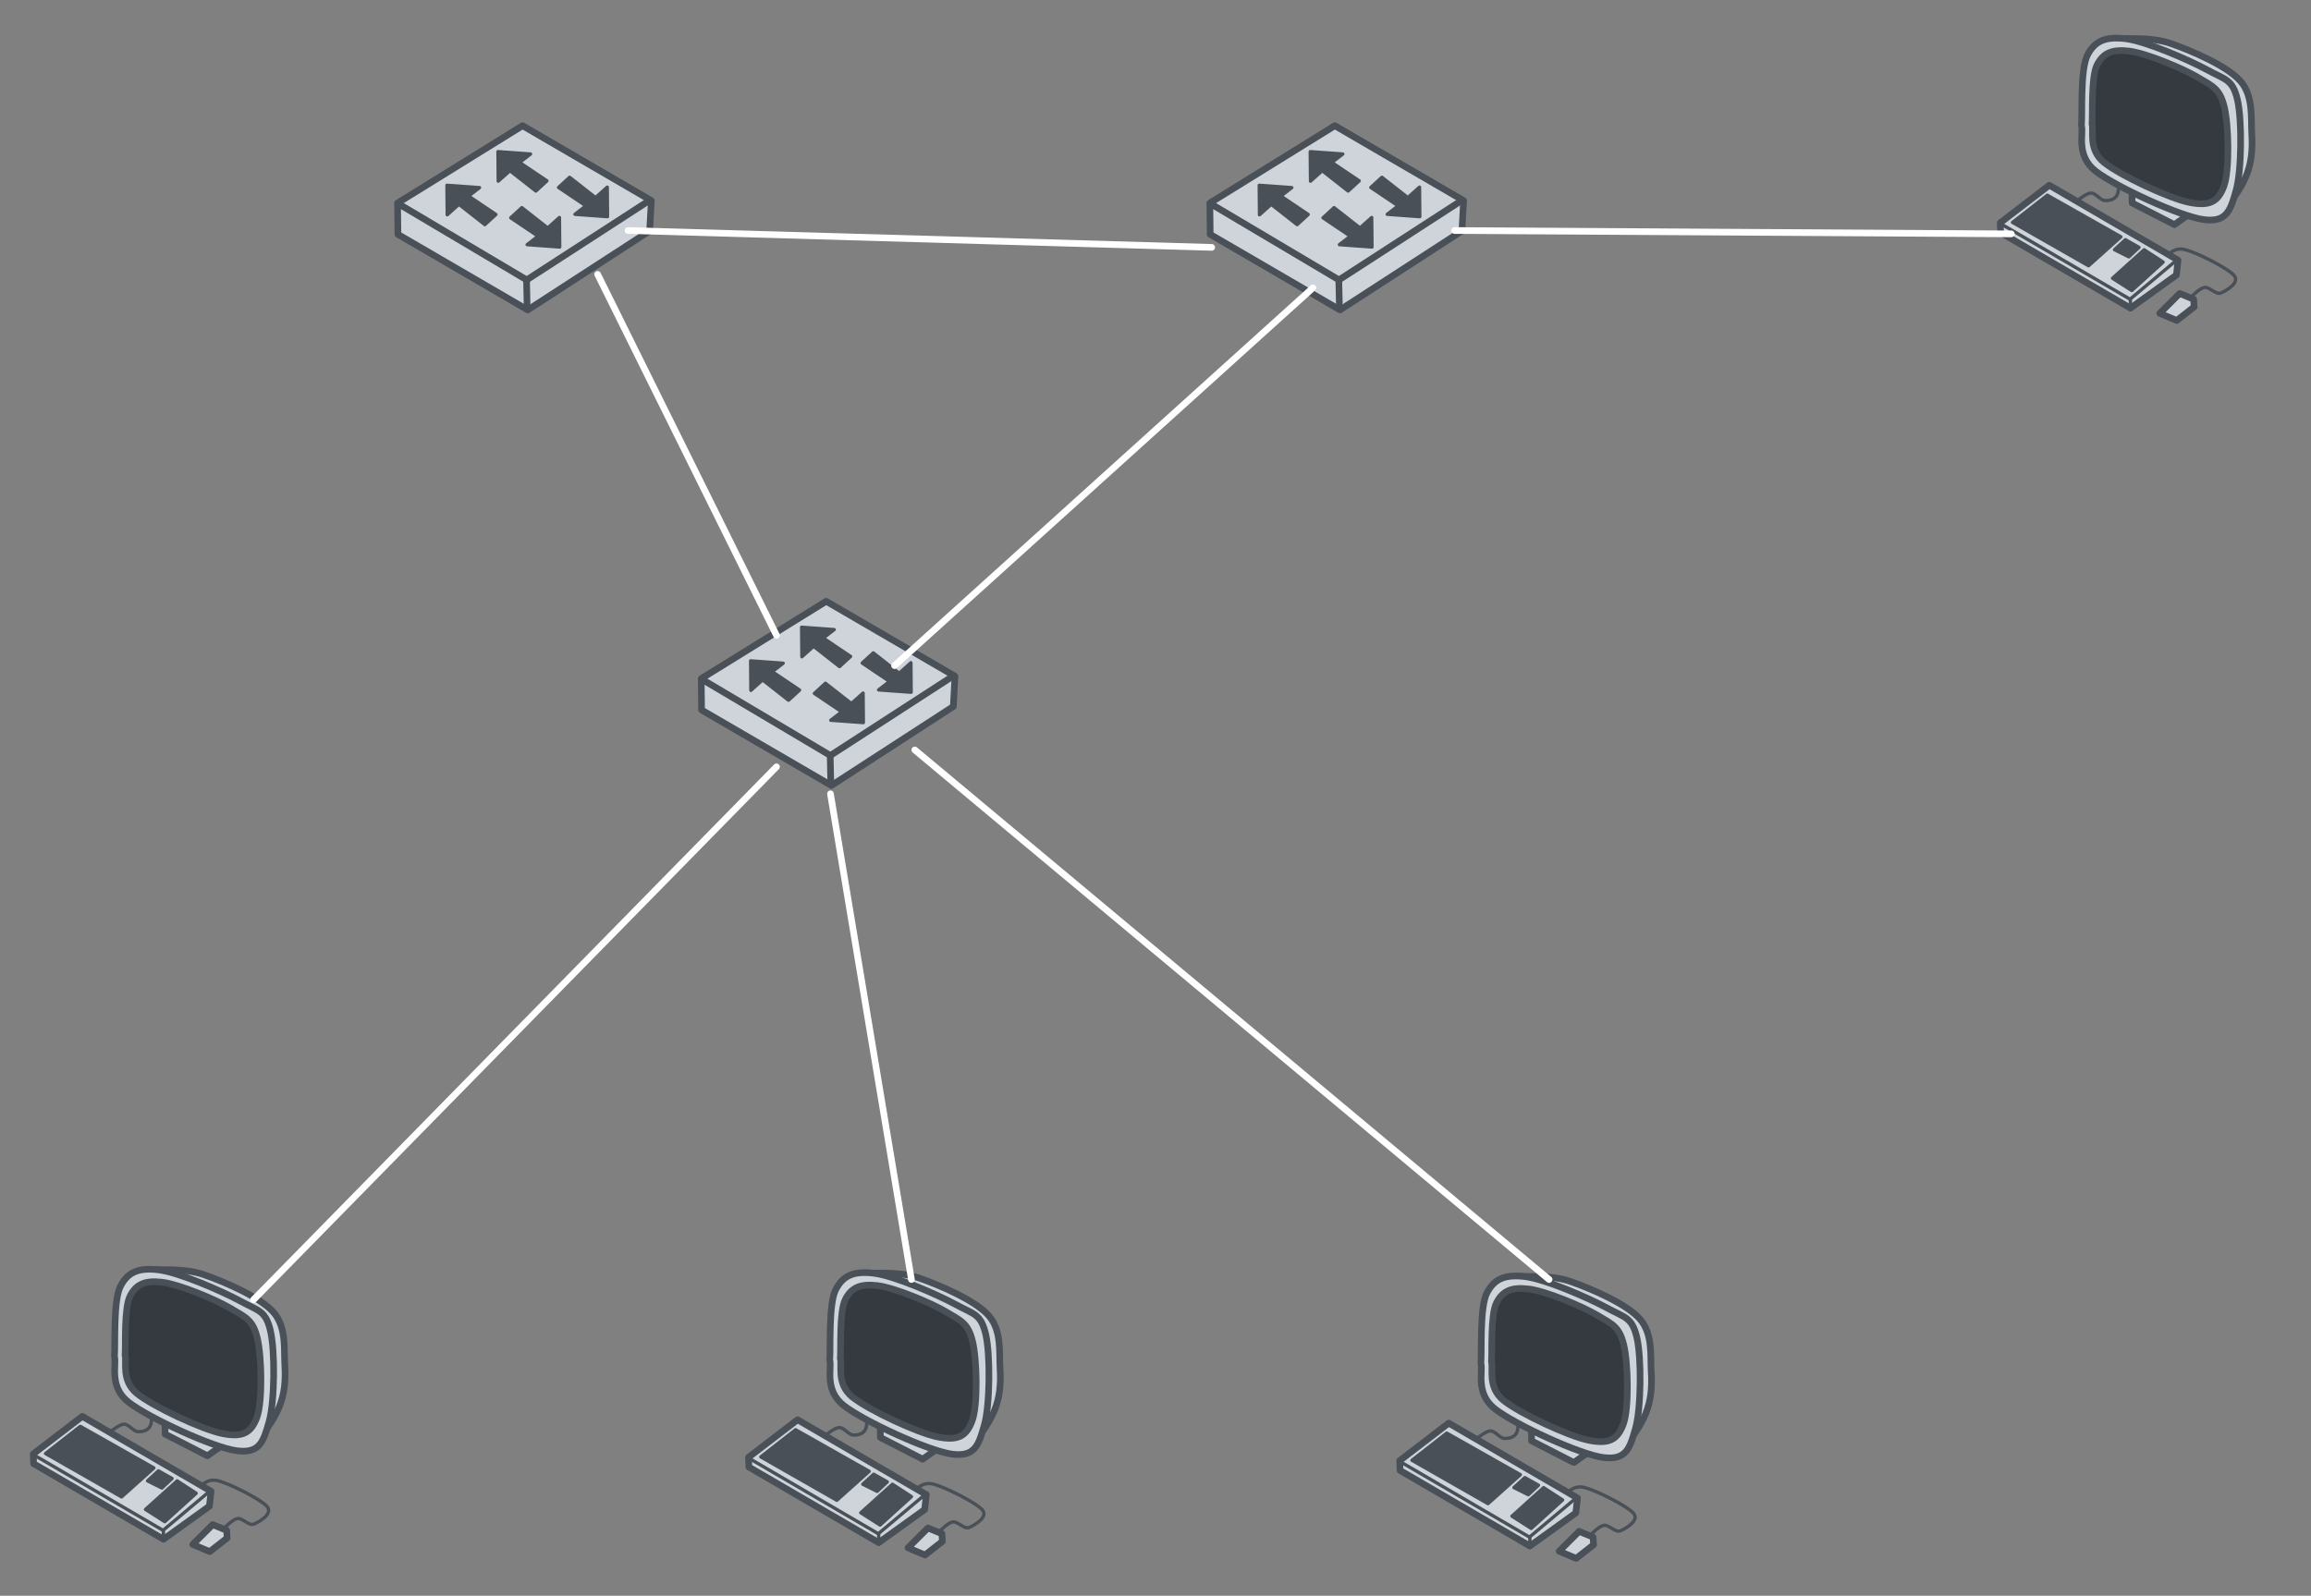 <svg version="1.1" xmlns="http://www.w3.org/2000/svg" viewBox="0 0 694.758 479.87" width="694.758" height="479.87" class="excalidraw-svg">
  <rect x="0" y="0" width="694.758" height="479.87" fill="#808080" stroke="none"/>
  <!-- svg-source:excalidraw -->
  
  <defs>
    <style class="style-fonts">
      
    </style>
    
  </defs>
  <g stroke-linecap="round" transform="translate(119.043 39.018) rotate(0 39.05 27.524)"><path d="M78.1 27.52 C78.1 28.96, 77.94 30.41, 77.62 31.83 C77.3 33.25, 76.82 34.66, 76.19 36.03 C75.56 37.39, 74.77 38.74, 73.84 40.02 C72.92 41.3, 71.84 42.54, 70.64 43.7 C69.44 44.86, 68.1 45.97, 66.66 46.99 C65.22 48, 63.65 48.95, 62 49.79 C60.36 50.63, 58.59 51.4, 56.78 52.05 C54.96 52.7, 53.05 53.26, 51.12 53.7 C49.18 54.14, 47.17 54.48, 45.16 54.71 C43.15 54.93, 41.09 55.05, 39.05 55.05 C37.01 55.05, 34.95 54.93, 32.94 54.71 C30.93 54.48, 28.92 54.14, 26.98 53.7 C25.05 53.26, 23.14 52.7, 21.32 52.05 C19.51 51.4, 17.74 50.63, 16.1 49.79 C14.45 48.95, 12.88 48, 11.44 46.99 C10 45.97, 8.65 44.86, 7.46 43.7 C6.26 42.54, 5.18 41.3, 4.26 40.02 C3.33 38.74, 2.54 37.39, 1.91 36.03 C1.28 34.66, 0.8 33.25, 0.48 31.83 C0.16 30.41, 0 28.96, 0 27.52 C0 26.09, 0.16 24.64, 0.48 23.22 C0.8 21.8, 1.28 20.38, 1.91 19.02 C2.54 17.65, 3.33 16.31, 4.26 15.03 C5.18 13.75, 6.26 12.51, 7.46 11.35 C8.65 10.18, 10 9.08, 11.44 8.06 C12.88 7.05, 14.45 6.1, 16.1 5.26 C17.74 4.41, 19.51 3.65, 21.32 3 C23.14 2.35, 25.05 1.79, 26.98 1.35 C28.92 0.9, 30.93 0.56, 32.94 0.34 C34.95 0.11, 37.01 0, 39.05 0 C41.09 0, 43.15 0.11, 45.16 0.34 C47.17 0.56, 49.18 0.9, 51.12 1.35 C53.05 1.79, 54.96 2.35, 56.78 3 C58.59 3.65, 60.36 4.41, 62 5.26 C63.65 6.1, 65.22 7.05, 66.66 8.06 C68.1 9.08, 69.44 10.18, 70.64 11.35 C71.84 12.51, 72.92 13.75, 73.84 15.03 C74.77 16.31, 75.56 17.65, 76.19 19.02 C76.82 20.38, 77.3 21.8, 77.62 23.22 C77.94 24.64, 78.02 26.81, 78.1 27.52 C78.18 28.24, 78.18 26.81, 78.1 27.52" stroke="transparent" stroke-width="1" fill="none"></path></g><g stroke-linecap="round"><g transform="translate(119.52 61.059) rotate(0 38.146 4.44)" fill-rule="evenodd"><path d="M0 0 L0.11 9.42 L39.14 32.14 L75.79 8.38 L76.29 -0.73 L37.58 -23.26 L0 0" stroke="none" stroke-width="0" fill="#ced4da" fill-rule="evenodd"></path><path d="M0 0 C0.02 2.06, 0.05 4.12, 0.11 9.42 M0 0 C0.04 2.97, 0.07 5.94, 0.11 9.42 M0.11 9.42 C12.72 16.76, 25.33 24.1, 39.14 32.14 M0.11 9.42 C10.79 15.64, 21.46 21.85, 39.14 32.14 M39.14 32.14 C50.02 25.09, 60.89 18.04, 75.79 8.38 M39.14 32.14 C48.56 26.04, 57.98 19.93, 75.79 8.38 M75.79 8.38 C75.96 5.32, 76.13 2.27, 76.29 -0.73 M75.79 8.38 C75.9 6.44, 76 4.5, 76.29 -0.73 M76.29 -0.73 C66.84 -6.23, 57.4 -11.73, 37.58 -23.26 M76.29 -0.73 C62.76 -8.61, 49.24 -16.48, 37.58 -23.26 M37.58 -23.26 C23.58 -14.6, 9.58 -5.93, 0 0 M37.58 -23.26 C28.15 -17.43, 18.72 -11.59, 0 0 M0 0 C0 0, 0 0, 0 0 M0 0 C0 0, 0 0, 0 0" stroke="#495057" stroke-width="2" fill="none"></path></g></g><mask></mask><g stroke-linecap="round"><g transform="translate(119.911 61.359) rotate(0 37.723 10.825)"><path d="M0 0 C7.85 4.66, 15.71 9.32, 38.44 22.81 M0 0 C9.27 5.5, 18.54 11, 38.44 22.81 M38.44 22.81 C48.36 16.39, 58.27 9.97, 75.45 -1.16 M38.44 22.81 C51.16 14.57, 63.88 6.34, 75.45 -1.16" stroke="#495057" stroke-width="2" fill="none"></path></g></g><mask></mask><g stroke-linecap="round"><g transform="translate(158.486 92.867) rotate(0 -0.089 -4.016)"><path d="M0 0 C-0.04 -1.67, -0.07 -3.34, -0.18 -8.03 M0 0 C-0.07 -3.02, -0.13 -6.04, -0.18 -8.03" stroke="#495057" stroke-width="2" fill="none"></path></g></g><mask></mask><g stroke-linecap="round"><g transform="translate(161.097 57.443) rotate(0 -4.028 -5.922)" fill-rule="evenodd"><path d="M0 0 L-7.79 -6.11 L-11.31 -2.96 L-11.39 -11.84 L-1.6 -11.13 L-4.89 -8.59 L3.33 -3.06 L0 0" stroke="none" stroke-width="0" fill="#495057" fill-rule="evenodd"></path><path d="M0 0 C-3.05 -2.39, -6.1 -4.78, -7.79 -6.11 M0 0 C-2.74 -2.15, -5.47 -4.29, -7.79 -6.11 M-7.79 -6.11 C-8.92 -5.1, -10.05 -4.09, -11.31 -2.96 M-7.79 -6.11 C-9.1 -4.94, -10.41 -3.77, -11.31 -2.96 M-11.31 -2.96 C-11.33 -5.38, -11.35 -7.8, -11.39 -11.84 M-11.31 -2.96 C-11.33 -5.21, -11.35 -7.45, -11.39 -11.84 M-11.39 -11.84 C-7.77 -11.58, -4.15 -11.32, -1.6 -11.13 M-11.39 -11.84 C-8.28 -11.62, -5.18 -11.39, -1.6 -11.13 M-1.6 -11.13 C-2.64 -10.33, -3.68 -9.53, -4.89 -8.59 M-1.6 -11.13 C-2.34 -10.56, -3.08 -9.99, -4.89 -8.59 M-4.89 -8.59 C-2.99 -7.31, -1.08 -6.03, 3.33 -3.06 M-4.89 -8.59 C-1.65 -6.41, 1.59 -4.23, 3.33 -3.06 M3.33 -3.06 C2.05 -1.88, 0.76 -0.7, 0 0 M3.33 -3.06 C2.3 -2.11, 1.27 -1.17, 0 0 M0 0 C0 0, 0 0, 0 0 M0 0 C0 0, 0 0, 0 0" stroke="#495057" stroke-width="1" fill="none"></path></g></g><mask></mask><g stroke-linecap="round"><g transform="translate(145.762 67.553) rotate(0 -4.028 -5.922)" fill-rule="evenodd"><path d="M0 0 L-7.79 -6.11 L-11.31 -2.96 L-11.39 -11.84 L-1.6 -11.13 L-4.89 -8.59 L3.33 -3.06 L0 0" stroke="none" stroke-width="0" fill="#495057" fill-rule="evenodd"></path><path d="M0 0 C-2.61 -2.05, -5.22 -4.09, -7.79 -6.11 M0 0 C-2.33 -1.83, -4.66 -3.66, -7.79 -6.11 M-7.79 -6.11 C-8.77 -5.24, -9.75 -4.36, -11.31 -2.96 M-7.79 -6.11 C-8.57 -5.42, -9.34 -4.72, -11.31 -2.96 M-11.31 -2.96 C-11.34 -6.43, -11.37 -9.89, -11.39 -11.84 M-11.31 -2.96 C-11.34 -6.31, -11.37 -9.65, -11.39 -11.84 M-11.39 -11.84 C-8.07 -11.6, -4.75 -11.36, -1.6 -11.13 M-11.39 -11.84 C-9.31 -11.69, -7.23 -11.54, -1.6 -11.13 M-1.6 -11.13 C-2.79 -10.21, -3.99 -9.29, -4.89 -8.59 M-1.6 -11.13 C-2.49 -10.44, -3.38 -9.75, -4.89 -8.59 M-4.89 -8.59 C-3.19 -7.45, -1.49 -6.31, 3.33 -3.06 M-4.89 -8.59 C-2.33 -6.87, 0.23 -5.15, 3.33 -3.06 M3.33 -3.06 C2.14 -1.97, 0.95 -0.88, 0 0 M3.33 -3.06 C2.27 -2.09, 1.21 -1.11, 0 0 M0 0 C0 0, 0 0, 0 0 M0 0 C0 0, 0 0, 0 0" stroke="#495057" stroke-width="1" fill="none"></path></g></g><mask></mask><g stroke-linecap="round"><g transform="translate(164.929 74.284) rotate(180 -4.028 -5.922)" fill-rule="evenodd"><path d="M0 0 L-7.79 -6.11 L-11.31 -2.96 L-11.39 -11.84 L-1.6 -11.13 L-4.89 -8.59 L3.33 -3.06 L0 0" stroke="none" stroke-width="0" fill="#495057" fill-rule="evenodd"></path><path d="M0 0 C-1.78 -1.4, -3.57 -2.8, -7.79 -6.11 M0 0 C-1.66 -1.3, -3.33 -2.61, -7.79 -6.11 M-7.79 -6.11 C-8.5 -5.48, -9.21 -4.84, -11.31 -2.96 M-7.79 -6.11 C-8.76 -5.25, -9.73 -4.38, -11.31 -2.96 M-11.31 -2.96 C-11.33 -5.54, -11.35 -8.11, -11.39 -11.84 M-11.31 -2.96 C-11.34 -6.43, -11.37 -9.9, -11.39 -11.84 M-11.39 -11.84 C-8.57 -11.64, -5.75 -11.43, -1.6 -11.13 M-11.39 -11.84 C-7.52 -11.56, -3.65 -11.28, -1.6 -11.13 M-1.6 -11.13 C-2.44 -10.48, -3.27 -9.84, -4.89 -8.59 M-1.6 -11.13 C-2.52 -10.42, -3.44 -9.71, -4.89 -8.59 M-4.89 -8.59 C-2.06 -6.69, 0.77 -4.78, 3.33 -3.06 M-4.89 -8.59 C-3.16 -7.43, -1.43 -6.27, 3.33 -3.06 M3.33 -3.06 C2.18 -2.01, 1.04 -0.95, 0 0 M3.33 -3.06 C2.54 -2.33, 1.74 -1.6, 0 0 M0 0 C0 0, 0 0, 0 0 M0 0 C0 0, 0 0, 0 0" stroke="#495057" stroke-width="1" fill="none"></path></g></g><mask></mask><g stroke-linecap="round"><g transform="translate(179.304 65.157) rotate(180 -4.028 -5.922)" fill-rule="evenodd"><path d="M0 0 L-7.79 -6.11 L-11.31 -2.96 L-11.39 -11.84 L-1.6 -11.13 L-4.89 -8.59 L3.33 -3.06 L0 0" stroke="none" stroke-width="0" fill="#495057" fill-rule="evenodd"></path><path d="M0 0 C-2.84 -2.23, -5.68 -4.46, -7.79 -6.11 M0 0 C-1.62 -1.27, -3.23 -2.53, -7.79 -6.11 M-7.79 -6.11 C-8.58 -5.41, -9.36 -4.71, -11.31 -2.96 M-7.79 -6.11 C-9.02 -5.01, -10.25 -3.91, -11.31 -2.96 M-11.31 -2.96 C-11.34 -6.35, -11.37 -9.74, -11.39 -11.84 M-11.31 -2.96 C-11.33 -5.83, -11.36 -8.7, -11.39 -11.84 M-11.39 -11.84 C-8.96 -11.67, -6.53 -11.49, -1.6 -11.13 M-11.39 -11.84 C-8.3 -11.62, -5.2 -11.39, -1.6 -11.13 M-1.6 -11.13 C-2.53 -10.41, -3.47 -9.69, -4.89 -8.59 M-1.6 -11.13 C-2.36 -10.54, -3.13 -9.95, -4.89 -8.59 M-4.89 -8.59 C-2.1 -6.72, 0.69 -4.84, 3.33 -3.06 M-4.89 -8.59 C-3.15 -7.42, -1.41 -6.25, 3.33 -3.06 M3.33 -3.06 C2.38 -2.19, 1.43 -1.32, 0 0 M3.33 -3.06 C2.54 -2.33, 1.74 -1.6, 0 0 M0 0 C0 0, 0 0, 0 0 M0 0 C0 0, 0 0, 0 0" stroke="#495057" stroke-width="1" fill="none"></path></g></g><mask></mask><g stroke-linecap="round" transform="translate(363.236 39.018) rotate(0 39.05 27.524)"><path d="M78.1 27.52 C78.1 28.96, 77.94 30.41, 77.62 31.83 C77.3 33.25, 76.82 34.66, 76.19 36.03 C75.56 37.39, 74.77 38.74, 73.84 40.02 C72.92 41.3, 71.84 42.54, 70.64 43.7 C69.44 44.86, 68.1 45.97, 66.66 46.99 C65.22 48, 63.65 48.95, 62 49.79 C60.36 50.63, 58.59 51.4, 56.78 52.05 C54.96 52.7, 53.05 53.26, 51.12 53.7 C49.18 54.14, 47.17 54.48, 45.16 54.71 C43.15 54.93, 41.09 55.05, 39.05 55.05 C37.01 55.05, 34.95 54.93, 32.94 54.71 C30.93 54.48, 28.92 54.14, 26.98 53.7 C25.05 53.26, 23.14 52.7, 21.32 52.05 C19.51 51.4, 17.74 50.63, 16.1 49.79 C14.45 48.95, 12.88 48, 11.44 46.99 C10 45.97, 8.65 44.86, 7.46 43.7 C6.26 42.54, 5.18 41.3, 4.26 40.02 C3.33 38.74, 2.54 37.39, 1.91 36.03 C1.28 34.66, 0.8 33.25, 0.48 31.83 C0.16 30.41, 0 28.96, 0 27.52 C0 26.09, 0.16 24.64, 0.48 23.22 C0.8 21.8, 1.28 20.38, 1.91 19.02 C2.54 17.65, 3.33 16.31, 4.26 15.03 C5.18 13.75, 6.26 12.51, 7.46 11.35 C8.65 10.18, 10 9.08, 11.44 8.06 C12.88 7.05, 14.45 6.1, 16.1 5.26 C17.74 4.41, 19.51 3.65, 21.32 3 C23.14 2.35, 25.05 1.79, 26.98 1.35 C28.92 0.9, 30.93 0.56, 32.94 0.34 C34.95 0.11, 37.01 0, 39.05 0 C41.09 0, 43.15 0.11, 45.16 0.34 C47.17 0.56, 49.18 0.9, 51.12 1.35 C53.05 1.79, 54.96 2.35, 56.78 3 C58.59 3.65, 60.36 4.41, 62 5.26 C63.65 6.1, 65.22 7.05, 66.66 8.06 C68.1 9.08, 69.44 10.18, 70.64 11.35 C71.84 12.51, 72.92 13.75, 73.84 15.03 C74.77 16.31, 75.56 17.65, 76.19 19.02 C76.82 20.38, 77.3 21.8, 77.62 23.22 C77.94 24.64, 78.02 26.81, 78.1 27.52 C78.18 28.24, 78.18 26.81, 78.1 27.52" stroke="transparent" stroke-width="1" fill="none"></path></g><g stroke-linecap="round"><g transform="translate(363.713 61.059) rotate(0 38.146 4.44)" fill-rule="evenodd"><path d="M0 0 L0.11 9.42 L39.14 32.14 L75.79 8.38 L76.29 -0.73 L37.58 -23.26 L0 0" stroke="none" stroke-width="0" fill="#ced4da" fill-rule="evenodd"></path><path d="M0 0 C0.02 2.01, 0.05 4.02, 0.11 9.42 M0 0 C0.03 2.79, 0.07 5.59, 0.11 9.42 M0.11 9.42 C14.29 17.68, 28.47 25.93, 39.14 32.14 M0.11 9.42 C15.12 18.16, 30.12 26.89, 39.14 32.14 M39.14 32.14 C49.44 25.46, 59.75 18.78, 75.79 8.38 M39.14 32.14 C49.41 25.48, 59.69 18.82, 75.79 8.38 M75.79 8.38 C75.91 6.18, 76.03 3.99, 76.29 -0.73 M75.79 8.38 C75.94 5.72, 76.08 3.06, 76.29 -0.73 M76.29 -0.73 C65.84 -6.81, 55.4 -12.89, 37.58 -23.26 M76.29 -0.73 C65.62 -6.94, 54.96 -13.15, 37.58 -23.26 M37.58 -23.26 C27.54 -17.05, 17.5 -10.83, 0 0 M37.58 -23.26 C27.26 -16.88, 16.95 -10.49, 0 0 M0 0 C0 0, 0 0, 0 0 M0 0 C0 0, 0 0, 0 0" stroke="#495057" stroke-width="2" fill="none"></path></g></g><mask></mask><g stroke-linecap="round"><g transform="translate(364.104 61.359) rotate(0 37.723 10.825)"><path d="M0 0 C10.61 6.29, 21.22 12.59, 38.44 22.81 M0 0 C9.59 5.69, 19.18 11.38, 38.44 22.81 M38.44 22.81 C52.33 13.81, 66.21 4.82, 75.45 -1.16 M38.44 22.81 C46.6 17.53, 54.75 12.24, 75.45 -1.16" stroke="#495057" stroke-width="2" fill="none"></path></g></g><mask></mask><g stroke-linecap="round"><g transform="translate(402.679 92.867) rotate(0 -0.089 -4.016)"><path d="M0 0 C-0.04 -1.88, -0.08 -3.77, -0.18 -8.03 M0 0 C-0.06 -2.7, -0.12 -5.41, -0.18 -8.03" stroke="#495057" stroke-width="2" fill="none"></path></g></g><mask></mask><g stroke-linecap="round"><g transform="translate(405.29 57.443) rotate(0 -4.028 -5.922)" fill-rule="evenodd"><path d="M0 0 L-7.79 -6.11 L-11.31 -2.96 L-11.39 -11.84 L-1.6 -11.13 L-4.89 -8.59 L3.33 -3.06 L0 0" stroke="none" stroke-width="0" fill="#495057" fill-rule="evenodd"></path><path d="M0 0 C-3.06 -2.4, -6.12 -4.8, -7.79 -6.11 M0 0 C-2.19 -1.72, -4.39 -3.44, -7.79 -6.11 M-7.79 -6.11 C-8.84 -5.18, -9.88 -4.25, -11.31 -2.96 M-7.79 -6.11 C-9.19 -4.87, -10.58 -3.62, -11.31 -2.96 M-11.31 -2.96 C-11.33 -5.33, -11.35 -7.69, -11.39 -11.84 M-11.31 -2.96 C-11.34 -6.31, -11.37 -9.65, -11.39 -11.84 M-11.39 -11.84 C-9.23 -11.69, -7.07 -11.53, -1.6 -11.13 M-11.39 -11.84 C-8.84 -11.66, -6.3 -11.47, -1.6 -11.13 M-1.6 -11.13 C-2.61 -10.35, -3.63 -9.56, -4.89 -8.59 M-1.6 -11.13 C-2.6 -10.36, -3.61 -9.58, -4.89 -8.59 M-4.89 -8.59 C-2.18 -6.77, 0.53 -4.95, 3.33 -3.06 M-4.89 -8.59 C-2.19 -6.78, 0.5 -4.96, 3.33 -3.06 M3.33 -3.06 C2.52 -2.31, 1.7 -1.56, 0 0 M3.33 -3.06 C2.22 -2.04, 1.1 -1.01, 0 0 M0 0 C0 0, 0 0, 0 0 M0 0 C0 0, 0 0, 0 0" stroke="#495057" stroke-width="1" fill="none"></path></g></g><mask></mask><g stroke-linecap="round"><g transform="translate(389.955 67.553) rotate(0 -4.028 -5.922)" fill-rule="evenodd"><path d="M0 0 L-7.79 -6.11 L-11.31 -2.96 L-11.39 -11.84 L-1.6 -11.13 L-4.89 -8.59 L3.33 -3.06 L0 0" stroke="none" stroke-width="0" fill="#495057" fill-rule="evenodd"></path><path d="M0 0 C-1.94 -1.52, -3.88 -3.05, -7.79 -6.11 M0 0 C-2.07 -1.63, -4.15 -3.25, -7.79 -6.11 M-7.79 -6.11 C-8.66 -5.33, -9.53 -4.55, -11.31 -2.96 M-7.79 -6.11 C-8.56 -5.43, -9.32 -4.75, -11.31 -2.96 M-11.31 -2.96 C-11.34 -6.17, -11.37 -9.37, -11.39 -11.84 M-11.31 -2.96 C-11.34 -6.48, -11.37 -10, -11.39 -11.84 M-11.39 -11.84 C-7.6 -11.57, -3.82 -11.29, -1.6 -11.13 M-11.39 -11.84 C-8.25 -11.62, -5.12 -11.39, -1.6 -11.13 M-1.6 -11.13 C-2.63 -10.34, -3.66 -9.54, -4.89 -8.59 M-1.6 -11.13 C-2.31 -10.58, -3.02 -10.03, -4.89 -8.59 M-4.89 -8.59 C-2.94 -7.28, -0.99 -5.97, 3.33 -3.06 M-4.89 -8.59 C-2.75 -7.16, -0.62 -5.72, 3.33 -3.06 M3.33 -3.06 C2.07 -1.9, 0.82 -0.75, 0 0 M3.33 -3.06 C2.3 -2.12, 1.28 -1.17, 0 0 M0 0 C0 0, 0 0, 0 0 M0 0 C0 0, 0 0, 0 0" stroke="#495057" stroke-width="1" fill="none"></path></g></g><mask></mask><g stroke-linecap="round"><g transform="translate(409.122 74.284) rotate(180 -4.028 -5.922)" fill-rule="evenodd"><path d="M0 0 L-7.79 -6.11 L-11.31 -2.96 L-11.39 -11.84 L-1.6 -11.13 L-4.89 -8.59 L3.33 -3.06 L0 0" stroke="none" stroke-width="0" fill="#495057" fill-rule="evenodd"></path><path d="M0 0 C-2 -1.57, -4 -3.13, -7.79 -6.11 M0 0 C-1.74 -1.37, -3.49 -2.74, -7.79 -6.11 M-7.79 -6.11 C-8.6 -5.39, -9.41 -4.66, -11.31 -2.96 M-7.79 -6.11 C-9.07 -4.97, -10.34 -3.83, -11.31 -2.96 M-11.31 -2.96 C-11.33 -4.81, -11.34 -6.66, -11.39 -11.84 M-11.31 -2.96 C-11.34 -6.34, -11.37 -9.73, -11.39 -11.84 M-11.39 -11.84 C-8.13 -11.61, -4.88 -11.37, -1.6 -11.13 M-11.39 -11.84 C-7.88 -11.59, -4.36 -11.33, -1.6 -11.13 M-1.6 -11.13 C-2.9 -10.13, -4.21 -9.12, -4.89 -8.59 M-1.6 -11.13 C-2.51 -10.43, -3.43 -9.72, -4.89 -8.59 M-4.89 -8.59 C-2.76 -7.16, -0.63 -5.73, 3.33 -3.06 M-4.89 -8.59 C-1.95 -6.62, 0.98 -4.64, 3.33 -3.06 M3.33 -3.06 C2.12 -1.95, 0.91 -0.84, 0 0 M3.33 -3.06 C2.37 -2.18, 1.41 -1.29, 0 0 M0 0 C0 0, 0 0, 0 0 M0 0 C0 0, 0 0, 0 0" stroke="#495057" stroke-width="1" fill="none"></path></g></g><mask></mask><g stroke-linecap="round"><g transform="translate(423.497 65.157) rotate(180 -4.028 -5.922)" fill-rule="evenodd"><path d="M0 0 L-7.79 -6.11 L-11.31 -2.96 L-11.39 -11.84 L-1.6 -11.13 L-4.89 -8.59 L3.33 -3.06 L0 0" stroke="none" stroke-width="0" fill="#495057" fill-rule="evenodd"></path><path d="M0 0 C-2.19 -1.72, -4.38 -3.44, -7.79 -6.11 M0 0 C-1.78 -1.39, -3.55 -2.79, -7.79 -6.11 M-7.79 -6.11 C-8.74 -5.26, -9.69 -4.41, -11.31 -2.96 M-7.79 -6.11 C-8.6 -5.39, -9.4 -4.67, -11.31 -2.96 M-11.31 -2.96 C-11.33 -5.64, -11.36 -8.32, -11.39 -11.84 M-11.31 -2.96 C-11.34 -6.44, -11.37 -9.92, -11.39 -11.84 M-11.39 -11.84 C-9.14 -11.68, -6.89 -11.52, -1.6 -11.13 M-11.39 -11.84 C-8.03 -11.6, -4.67 -11.35, -1.6 -11.13 M-1.6 -11.13 C-2.64 -10.33, -3.68 -9.53, -4.89 -8.59 M-1.6 -11.13 C-2.6 -10.36, -3.59 -9.59, -4.89 -8.59 M-4.89 -8.59 C-2.01 -6.66, 0.87 -4.72, 3.33 -3.06 M-4.89 -8.59 C-2.26 -6.83, 0.36 -5.06, 3.33 -3.06 M3.33 -3.06 C2.46 -2.26, 1.58 -1.45, 0 0 M3.33 -3.06 C2.65 -2.44, 1.98 -1.82, 0 0 M0 0 C0 0, 0 0, 0 0 M0 0 C0 0, 0 0, 0 0" stroke="#495057" stroke-width="1" fill="none"></path></g></g><mask></mask><g stroke-linecap="round" transform="translate(210.33 182.034) rotate(0 39.05 27.524)"><path d="M78.1 27.52 C78.1 28.96, 77.94 30.41, 77.62 31.83 C77.3 33.25, 76.82 34.66, 76.19 36.03 C75.56 37.39, 74.77 38.74, 73.84 40.02 C72.92 41.3, 71.84 42.54, 70.64 43.7 C69.44 44.86, 68.1 45.97, 66.66 46.99 C65.22 48, 63.65 48.95, 62 49.79 C60.36 50.63, 58.59 51.4, 56.78 52.05 C54.96 52.7, 53.05 53.26, 51.12 53.7 C49.18 54.14, 47.17 54.48, 45.16 54.71 C43.15 54.93, 41.09 55.05, 39.05 55.05 C37.01 55.05, 34.95 54.93, 32.94 54.71 C30.93 54.48, 28.92 54.14, 26.98 53.7 C25.05 53.26, 23.14 52.7, 21.32 52.05 C19.51 51.4, 17.74 50.63, 16.1 49.79 C14.45 48.95, 12.88 48, 11.44 46.99 C10 45.97, 8.65 44.86, 7.46 43.7 C6.26 42.54, 5.18 41.3, 4.26 40.02 C3.33 38.74, 2.54 37.39, 1.91 36.03 C1.28 34.66, 0.8 33.25, 0.48 31.83 C0.16 30.41, 0 28.96, 0 27.52 C0 26.09, 0.16 24.64, 0.48 23.22 C0.8 21.8, 1.28 20.38, 1.91 19.02 C2.54 17.65, 3.33 16.31, 4.26 15.03 C5.18 13.75, 6.26 12.51, 7.46 11.35 C8.65 10.18, 10 9.08, 11.44 8.06 C12.88 7.05, 14.45 6.1, 16.1 5.26 C17.74 4.41, 19.51 3.65, 21.32 3 C23.14 2.35, 25.05 1.79, 26.98 1.35 C28.92 0.9, 30.93 0.56, 32.94 0.34 C34.95 0.11, 37.01 0, 39.05 0 C41.09 0, 43.15 0.11, 45.16 0.34 C47.17 0.56, 49.18 0.9, 51.12 1.35 C53.05 1.79, 54.96 2.35, 56.78 3 C58.59 3.65, 60.36 4.41, 62 5.26 C63.65 6.1, 65.22 7.05, 66.66 8.06 C68.1 9.08, 69.44 10.18, 70.64 11.35 C71.84 12.51, 72.92 13.75, 73.84 15.03 C74.77 16.31, 75.56 17.65, 76.19 19.02 C76.82 20.38, 77.3 21.8, 77.62 23.22 C77.94 24.64, 78.02 26.81, 78.1 27.52 C78.18 28.24, 78.18 26.81, 78.1 27.52" stroke="transparent" stroke-width="1" fill="none"></path></g><g stroke-linecap="round"><g transform="translate(210.807 204.076) rotate(0 38.146 4.44)" fill-rule="evenodd"><path d="M0 0 L0.11 9.42 L39.14 32.14 L75.79 8.38 L76.29 -0.73 L37.58 -23.26 L0 0" stroke="none" stroke-width="0" fill="#ced4da" fill-rule="evenodd"></path><path d="M0 0 C0.05 3.75, 0.09 7.5, 0.11 9.42 M0 0 C0.04 3.38, 0.08 6.76, 0.11 9.42 M0.11 9.42 C11.86 16.26, 23.61 23.1, 39.14 32.14 M0.11 9.42 C12.54 16.66, 24.96 23.89, 39.14 32.14 M39.14 32.14 C50.71 24.64, 62.29 17.13, 75.79 8.38 M39.14 32.14 C50.79 24.59, 62.44 17.03, 75.79 8.38 M75.79 8.38 C75.98 4.94, 76.17 1.5, 76.29 -0.73 M75.79 8.38 C75.98 4.91, 76.17 1.44, 76.29 -0.73 M76.29 -0.73 C62.73 -8.63, 49.17 -16.52, 37.58 -23.26 M76.29 -0.73 C61.87 -9.13, 47.45 -17.52, 37.58 -23.26 M37.58 -23.26 C24.03 -14.87, 10.48 -6.49, 0 0 M37.58 -23.26 C25.71 -15.92, 13.84 -8.57, 0 0 M0 0 C0 0, 0 0, 0 0 M0 0 C0 0, 0 0, 0 0" stroke="#495057" stroke-width="2" fill="none"></path></g></g><mask></mask><g stroke-linecap="round"><g transform="translate(211.198 204.376) rotate(0 37.723 10.825)"><path d="M0 0 C11.32 6.71, 22.63 13.43, 38.44 22.81 M0 0 C13.83 8.21, 27.67 16.41, 38.44 22.81 M38.44 22.81 C46.18 17.8, 53.92 12.78, 75.45 -1.16 M38.44 22.81 C48.25 16.46, 58.06 10.11, 75.45 -1.16" stroke="#495057" stroke-width="2" fill="none"></path></g></g><mask></mask><g stroke-linecap="round"><g transform="translate(249.773 235.883) rotate(0 -0.089 -4.016)"><path d="M0 0 C-0.07 -3.03, -0.13 -6.06, -0.18 -8.03 M0 0 C-0.05 -2.14, -0.09 -4.28, -0.18 -8.03" stroke="#495057" stroke-width="2" fill="none"></path></g></g><mask></mask><g stroke-linecap="round"><g transform="translate(252.384 200.459) rotate(0 -4.028 -5.922)" fill-rule="evenodd"><path d="M0 0 L-7.79 -6.11 L-11.31 -2.96 L-11.39 -11.84 L-1.6 -11.13 L-4.89 -8.59 L3.33 -3.06 L0 0" stroke="none" stroke-width="0" fill="#495057" fill-rule="evenodd"></path><path d="M0 0 C-1.74 -1.37, -3.48 -2.73, -7.79 -6.11 M0 0 C-1.59 -1.25, -3.18 -2.5, -7.79 -6.11 M-7.79 -6.11 C-8.98 -5.05, -10.17 -3.99, -11.31 -2.96 M-7.79 -6.11 C-8.84 -5.17, -9.9 -4.23, -11.31 -2.96 M-11.31 -2.96 C-11.33 -5.82, -11.36 -8.68, -11.39 -11.84 M-11.31 -2.96 C-11.33 -5.12, -11.35 -7.27, -11.39 -11.84 M-11.39 -11.84 C-9.12 -11.68, -6.85 -11.51, -1.6 -11.13 M-11.39 -11.84 C-8.06 -11.6, -4.72 -11.36, -1.6 -11.13 M-1.6 -11.13 C-2.33 -10.56, -3.07 -10, -4.89 -8.59 M-1.6 -11.13 C-2.31 -10.58, -3.02 -10.03, -4.89 -8.59 M-4.89 -8.59 C-1.7 -6.45, 1.49 -4.3, 3.33 -3.06 M-4.89 -8.59 C-2.98 -7.31, -1.07 -6.03, 3.33 -3.06 M3.33 -3.06 C2.39 -2.19, 1.44 -1.32, 0 0 M3.33 -3.06 C2 -1.84, 0.68 -0.62, 0 0 M0 0 C0 0, 0 0, 0 0 M0 0 C0 0, 0 0, 0 0" stroke="#495057" stroke-width="1" fill="none"></path></g></g><mask></mask><g stroke-linecap="round"><g transform="translate(237.05 210.57) rotate(0 -4.028 -5.922)" fill-rule="evenodd"><path d="M0 0 L-7.79 -6.11 L-11.31 -2.96 L-11.39 -11.84 L-1.6 -11.13 L-4.89 -8.59 L3.33 -3.06 L0 0" stroke="none" stroke-width="0" fill="#495057" fill-rule="evenodd"></path><path d="M0 0 C-2.71 -2.12, -5.41 -4.25, -7.79 -6.11 M0 0 C-2.97 -2.33, -5.95 -4.67, -7.79 -6.11 M-7.79 -6.11 C-8.56 -5.42, -9.33 -4.73, -11.31 -2.96 M-7.79 -6.11 C-9.15 -4.9, -10.5 -3.69, -11.31 -2.96 M-11.31 -2.96 C-11.33 -4.85, -11.34 -6.74, -11.39 -11.84 M-11.31 -2.96 C-11.34 -6.2, -11.37 -9.44, -11.39 -11.84 M-11.39 -11.84 C-8.84 -11.66, -6.29 -11.47, -1.6 -11.13 M-11.39 -11.84 C-8.28 -11.62, -5.18 -11.39, -1.6 -11.13 M-1.6 -11.13 C-2.86 -10.16, -4.13 -9.18, -4.89 -8.59 M-1.6 -11.13 C-2.65 -10.32, -3.7 -9.51, -4.89 -8.59 M-4.89 -8.59 C-2.99 -7.32, -1.1 -6.04, 3.33 -3.06 M-4.89 -8.59 C-2.91 -7.26, -0.94 -5.94, 3.33 -3.06 M3.33 -3.06 C2.31 -2.12, 1.29 -1.18, 0 0 M3.33 -3.06 C2.12 -1.95, 0.91 -0.84, 0 0 M0 0 C0 0, 0 0, 0 0 M0 0 C0 0, 0 0, 0 0" stroke="#495057" stroke-width="1" fill="none"></path></g></g><mask></mask><g stroke-linecap="round"><g transform="translate(256.216 217.301) rotate(180 -4.028 -5.922)" fill-rule="evenodd"><path d="M0 0 L-7.79 -6.11 L-11.31 -2.96 L-11.39 -11.84 L-1.6 -11.13 L-4.89 -8.59 L3.33 -3.06 L0 0" stroke="none" stroke-width="0" fill="#495057" fill-rule="evenodd"></path><path d="M0 0 C-3.05 -2.4, -6.11 -4.79, -7.79 -6.11 M0 0 C-1.94 -1.52, -3.88 -3.04, -7.79 -6.11 M-7.79 -6.11 C-8.95 -5.07, -10.11 -4.03, -11.31 -2.96 M-7.79 -6.11 C-8.75 -5.26, -9.71 -4.4, -11.31 -2.96 M-11.31 -2.96 C-11.33 -5.27, -11.35 -7.58, -11.39 -11.84 M-11.31 -2.96 C-11.34 -5.87, -11.36 -8.77, -11.39 -11.84 M-11.39 -11.84 C-7.73 -11.58, -4.07 -11.31, -1.6 -11.13 M-11.39 -11.84 C-7.79 -11.58, -4.19 -11.32, -1.6 -11.13 M-1.6 -11.13 C-2.4 -10.51, -3.2 -9.9, -4.89 -8.59 M-1.6 -11.13 C-2.54 -10.4, -3.49 -9.68, -4.89 -8.59 M-4.89 -8.59 C-2.78 -7.17, -0.66 -5.75, 3.33 -3.06 M-4.89 -8.59 C-2.17 -6.76, 0.55 -4.93, 3.33 -3.06 M3.33 -3.06 C2.15 -1.98, 0.97 -0.89, 0 0 M3.33 -3.06 C2.61 -2.4, 1.89 -1.73, 0 0 M0 0 C0 0, 0 0, 0 0 M0 0 C0 0, 0 0, 0 0" stroke="#495057" stroke-width="1" fill="none"></path></g></g><mask></mask><g stroke-linecap="round"><g transform="translate(270.591 208.174) rotate(180 -4.028 -5.922)" fill-rule="evenodd"><path d="M0 0 L-7.79 -6.11 L-11.31 -2.96 L-11.39 -11.84 L-1.6 -11.13 L-4.89 -8.59 L3.33 -3.06 L0 0" stroke="none" stroke-width="0" fill="#495057" fill-rule="evenodd"></path><path d="M0 0 C-1.71 -1.34, -3.42 -2.68, -7.79 -6.11 M0 0 C-2.78 -2.18, -5.56 -4.36, -7.79 -6.11 M-7.79 -6.11 C-8.51 -5.47, -9.22 -4.83, -11.31 -2.96 M-7.79 -6.11 C-8.79 -5.22, -9.79 -4.33, -11.31 -2.96 M-11.31 -2.96 C-11.33 -5.69, -11.36 -8.42, -11.39 -11.84 M-11.31 -2.96 C-11.34 -5.93, -11.36 -8.9, -11.39 -11.84 M-11.39 -11.84 C-8.77 -11.65, -6.16 -11.46, -1.6 -11.13 M-11.39 -11.84 C-7.61 -11.57, -3.83 -11.29, -1.6 -11.13 M-1.6 -11.13 C-2.88 -10.14, -4.16 -9.15, -4.89 -8.59 M-1.6 -11.13 C-2.3 -10.59, -3 -10.05, -4.89 -8.59 M-4.89 -8.59 C-2.51 -6.99, -0.13 -5.39, 3.33 -3.06 M-4.89 -8.59 C-3.2 -7.45, -1.5 -6.31, 3.33 -3.06 M3.33 -3.06 C2.26 -2.08, 1.19 -1.09, 0 0 M3.33 -3.06 C2.06 -1.89, 0.79 -0.73, 0 0 M0 0 C0 0, 0 0, 0 0 M0 0 C0 0, 0 0, 0 0" stroke="#495057" stroke-width="1" fill="none"></path></g></g><mask></mask><g stroke-linecap="round" transform="translate(605.566 10) rotate(0 39.596 43.811)"><path d="M79.19 43.81 C79.19 45.89, 79.06 47.99, 78.79 50.05 C78.52 52.1, 78.12 54.16, 77.59 56.15 C77.06 58.15, 76.39 60.12, 75.61 62.01 C74.83 63.9, 73.92 65.75, 72.91 67.5 C71.89 69.25, 70.75 70.93, 69.52 72.5 C68.29 74.07, 66.95 75.56, 65.53 76.92 C64.11 78.28, 62.58 79.54, 61 80.67 C59.42 81.79, 57.75 82.8, 56.04 83.66 C54.34 84.53, 52.55 85.26, 50.75 85.85 C48.95 86.43, 47.09 86.88, 45.23 87.18 C43.37 87.47, 41.47 87.62, 39.6 87.62 C37.72 87.62, 35.82 87.47, 33.96 87.18 C32.1 86.88, 30.24 86.43, 28.44 85.85 C26.64 85.26, 24.86 84.53, 23.15 83.66 C21.44 82.8, 19.77 81.79, 18.19 80.67 C16.61 79.54, 15.09 78.28, 13.67 76.92 C12.25 75.56, 10.9 74.07, 9.67 72.5 C8.44 70.93, 7.3 69.25, 6.29 67.5 C5.27 65.75, 4.36 63.9, 3.58 62.01 C2.8 60.12, 2.13 58.15, 1.6 56.15 C1.07 54.16, 0.67 52.1, 0.4 50.05 C0.14 47.99, 0 45.89, 0 43.81 C0 41.73, 0.14 39.63, 0.4 37.58 C0.67 35.52, 1.07 33.46, 1.6 31.47 C2.13 29.47, 2.8 27.5, 3.58 25.61 C4.36 23.72, 5.27 21.87, 6.29 20.12 C7.3 18.38, 8.44 16.69, 9.67 15.12 C10.9 13.55, 12.25 12.06, 13.67 10.7 C15.09 9.34, 16.61 8.08, 18.19 6.95 C19.77 5.83, 21.44 4.82, 23.15 3.96 C24.86 3.1, 26.64 2.36, 28.44 1.77 C30.24 1.19, 32.1 0.74, 33.96 0.45 C35.82 0.15, 37.72 0, 39.6 0 C41.47 0, 43.37 0.15, 45.23 0.45 C47.09 0.74, 48.95 1.19, 50.75 1.77 C52.55 2.36, 54.34 3.1, 56.04 3.96 C57.75 4.82, 59.42 5.83, 61 6.95 C62.58 8.08, 64.11 9.34, 65.53 10.7 C66.95 12.06, 68.29 13.55, 69.52 15.12 C70.75 16.69, 71.89 18.38, 72.91 20.12 C73.92 21.87, 74.83 23.72, 75.61 25.61 C76.39 27.5, 77.06 29.47, 77.59 31.47 C78.12 33.46, 78.52 35.52, 78.79 37.58 C79.06 39.63, 79.12 42.77, 79.19 43.81 C79.26 44.85, 79.26 42.77, 79.19 43.81" stroke="transparent" stroke-width="1" fill="none"></path></g><g stroke-linecap="round"><g transform="translate(624.356 60.394) rotate(0 6.325 -5.085)"><path d="M0 0 C0.71 -0.39, 2.88 -2.32, 4.29 -2.34 C5.69 -2.35, 7.09 -0.16, 8.41 -0.1 C9.73 -0.04, 11.51 -0.29, 12.21 -1.97 C12.92 -3.65, 12.58 -8.8, 12.65 -10.17 M0 0 C0.71 -0.39, 2.88 -2.32, 4.29 -2.34 C5.69 -2.35, 7.09 -0.16, 8.41 -0.1 C9.73 -0.04, 11.51 -0.29, 12.21 -1.97 C12.92 -3.65, 12.58 -8.8, 12.65 -10.17" stroke="#495057" stroke-width="1" fill="none"></path></g></g><mask></mask><g stroke-linecap="round"><g transform="translate(658.496 89.446) rotate(0 2.394 -7.222)"><path d="M0 0 C0.71 -0.5, 2.74 -2.79, 4.26 -3.01 C5.78 -3.23, 7.65 -0.74, 9.14 -1.34 C10.62 -1.93, 15 -4.4, 13.17 -6.59 C11.34 -8.77, 1.74 -13.64, -1.85 -14.44 C-5.44 -15.25, -7.29 -11.93, -8.38 -11.43 M0 0 C0.71 -0.5, 2.74 -2.79, 4.26 -3.01 C5.78 -3.23, 7.65 -0.74, 9.14 -1.34 C10.62 -1.93, 15 -4.4, 13.17 -6.59 C11.34 -8.77, 1.74 -13.64, -1.85 -14.44 C-5.44 -15.25, -7.29 -11.93, -8.38 -11.43" stroke="#495057" stroke-width="1" fill="none"></path></g></g><mask></mask><g stroke-linecap="round"><g transform="translate(601.337 66.993) rotate(0 26.726 7.187)" fill-rule="evenodd"><path d="M0 0 L0.11 2.94 L39.14 25.66 L52.95 15.72 L53.45 11.24 L14.74 -11.29 L0 0" stroke="none" stroke-width="0" fill="#ced4da" fill-rule="evenodd"></path><path d="M0 0 C0.03 0.79, 0.06 1.59, 0.11 2.94 M0 0 C0.04 0.92, 0.07 1.84, 0.11 2.94 M0.11 2.94 C9.54 8.43, 18.97 13.92, 39.14 25.66 M0.11 2.94 C9.36 8.32, 18.6 13.7, 39.14 25.66 M39.14 25.66 C42.85 22.99, 46.56 20.32, 52.95 15.72 M39.14 25.66 C44.2 22.02, 49.26 18.38, 52.95 15.72 M52.95 15.72 C53.1 14.43, 53.24 13.13, 53.45 11.24 M52.95 15.72 C53.12 14.2, 53.29 12.69, 53.45 11.24 M53.45 11.24 C42.58 4.92, 31.71 -1.41, 14.74 -11.29 M53.45 11.24 C41.5 4.29, 29.56 -2.67, 14.74 -11.29 M14.74 -11.29 C10.7 -8.19, 6.66 -5.1, 0 0 M14.74 -11.29 C10.61 -8.13, 6.48 -4.97, 0 0 M0 0 C0 0, 0 0, 0 0 M0 0 C0 0, 0 0, 0 0" stroke="#495057" stroke-width="2" fill="none"></path></g></g><mask></mask><g stroke-linecap="round"><g transform="translate(601.914 67.54) rotate(0 26.365 11.219)"><path d="M0 0 C13.68 7.98, 27.35 15.97, 38.44 22.44 M0 0 C8.65 5.05, 17.29 10.09, 38.44 22.44 M38.44 22.44 C41.94 19.5, 45.44 16.56, 52.73 10.45 M38.44 22.44 C42.03 19.43, 45.61 16.42, 52.73 10.45" stroke="#495057" stroke-width="1" fill="none"></path></g></g><mask></mask><g stroke-linecap="round"><g transform="translate(640.489 93.121) rotate(0 -0.016 -1.498)"><path d="M0 0 C-0.01 -0.63, -0.01 -1.26, -0.03 -3 M0 0 C-0.01 -0.69, -0.01 -1.38, -0.03 -3" stroke="#495057" stroke-width="1" fill="none"></path></g></g><mask></mask><g stroke-linecap="round"><g transform="translate(615.483 58.704) rotate(0 5.833 10.611)" fill-rule="evenodd"><path d="M0 0 L-10.46 8.17 L12.4 21.22 L22.12 12.51 L0 0" stroke="none" stroke-width="0" fill="#495057" fill-rule="evenodd"></path><path d="M0 0 C-2.69 2.1, -5.38 4.2, -10.46 8.17 M0 0 C-2.11 1.65, -4.22 3.3, -10.46 8.17 M-10.46 8.17 C-3.66 12.05, 3.14 15.93, 12.4 21.22 M-10.46 8.17 C-3.39 12.2, 3.67 16.24, 12.4 21.22 M12.4 21.22 C15.72 18.24, 19.05 15.26, 22.12 12.51 M12.4 21.22 C15.86 18.12, 19.32 15.02, 22.12 12.51 M22.12 12.51 C15.62 8.83, 9.11 5.15, 0 0 M22.12 12.51 C16.85 9.52, 11.57 6.54, 0 0 M0 0 C0 0, 0 0, 0 0 M0 0 C0 0, 0 0, 0 0" stroke="#495057" stroke-width="1" fill="none"></path></g></g><mask></mask><g stroke-linecap="round"><g transform="translate(638.964 72.081) rotate(0 0.407 2.578)" fill-rule="evenodd"><path d="M0 0 L-3.28 3.01 L1.04 5.16 L4.09 2.31 L0 0" stroke="none" stroke-width="0" fill="#495057" fill-rule="evenodd"></path><path d="M0 0 C-0.98 0.9, -1.95 1.79, -3.28 3.01 M0 0 C-1.09 1, -2.19 2.01, -3.28 3.01 M-3.28 3.01 C-2.02 3.64, -0.75 4.27, 1.04 5.16 M-3.28 3.01 C-2.35 3.47, -1.42 3.93, 1.04 5.16 M1.04 5.16 C1.93 4.33, 2.83 3.5, 4.09 2.31 M1.04 5.16 C2.23 4.05, 3.42 2.95, 4.09 2.31 M4.09 2.31 C2.78 1.57, 1.47 0.83, 0 0 M4.09 2.31 C2.71 1.53, 1.32 0.74, 0 0 M0 0 C0 0, 0 0, 0 0 M0 0 C0 0, 0 0, 0 0" stroke="#495057" stroke-width="1" fill="none"></path></g></g><mask></mask><g stroke-linecap="round"><g transform="translate(644.601 75.101) rotate(0 -1.908 6.136)" fill-rule="evenodd"><path d="M0 0 L-9.52 8.58 L-3.72 12.27 L5.71 3.72 L0 0" stroke="none" stroke-width="0" fill="#495057" fill-rule="evenodd"></path><path d="M0 0 C-3.55 3.2, -7.1 6.4, -9.52 8.58 M0 0 C-3.22 2.9, -6.43 5.8, -9.52 8.58 M-9.52 8.58 C-7.89 9.62, -6.26 10.66, -3.72 12.27 M-9.52 8.58 C-8.15 9.45, -6.78 10.33, -3.72 12.27 M-3.72 12.27 C-0.23 9.1, 3.26 5.94, 5.71 3.72 M-3.72 12.27 C-0.09 8.98, 3.55 5.68, 5.71 3.72 M5.71 3.72 C3.71 2.42, 1.72 1.12, 0 0 M5.71 3.72 C4.33 2.83, 2.96 1.93, 0 0 M0 0 C0 0, 0 0, 0 0 M0 0 C0 0, 0 0, 0 0" stroke="#495057" stroke-width="1" fill="none"></path></g></g><mask></mask><g stroke-linecap="round"><g transform="translate(649.289 94.218) rotate(0 5.163 -1.906)" fill-rule="evenodd"><path d="M0 0 L5.11 2.16 L10.33 -1.92 L10.19 -4.24 L5.99 -5.97 L0 0" stroke="none" stroke-width="0" fill="#ced4da" fill-rule="evenodd"></path><path d="M0 0 C1.65 0.69, 3.29 1.39, 5.11 2.16 M0 0 C1.71 0.72, 3.41 1.44, 5.11 2.16 M5.11 2.16 C6.95 0.72, 8.79 -0.72, 10.33 -1.92 M5.11 2.16 C6.55 1.03, 7.99 -0.09, 10.33 -1.92 M10.33 -1.92 C10.28 -2.68, 10.23 -3.43, 10.19 -4.24 M10.33 -1.92 C10.29 -2.55, 10.25 -3.18, 10.19 -4.24 M10.19 -4.24 C8.94 -4.75, 7.7 -5.26, 5.99 -5.97 M10.19 -4.24 C9.2 -4.65, 8.22 -5.05, 5.99 -5.97 M5.99 -5.97 C4.65 -4.63, 3.3 -3.29, 0 0 M5.99 -5.97 C4.58 -4.56, 3.17 -3.16, 0 0 M0 0 C0 0, 0 0, 0 0 M0 0 C0 0, 0 0, 0 0" stroke="#495057" stroke-width="2" fill="none"></path></g></g><mask></mask><g stroke-linecap="round"><g transform="translate(640.866 51.613) rotate(0 12.53 4.669)" fill-rule="evenodd"><path d="M0 0 L0.11 9.42 L12.82 15.94 L24.56 7.62 L25.06 -1.49 L13.58 -6.6 L0 0" stroke="none" stroke-width="0" fill="#ced4da" fill-rule="evenodd"></path><path d="M0 0 C0.03 2.28, 0.06 4.55, 0.11 9.42 M0 0 C0.03 2.23, 0.05 4.46, 0.11 9.42 M0.11 9.42 C3.53 11.17, 6.94 12.92, 12.82 15.94 M0.11 9.42 C4.77 11.81, 9.42 14.19, 12.82 15.94 M12.82 15.94 C16.21 13.53, 19.61 11.13, 24.56 7.62 M12.82 15.94 C16.8 13.12, 20.78 10.3, 24.56 7.62 M24.56 7.62 C24.7 5.06, 24.84 2.51, 25.06 -1.49 M24.56 7.62 C24.71 4.81, 24.87 2, 25.06 -1.49 M25.06 -1.49 C21.91 -2.89, 18.76 -4.29, 13.58 -6.6 M25.06 -1.49 C21.84 -2.92, 18.63 -4.35, 13.58 -6.6 M13.58 -6.6 C9.9 -4.81, 6.22 -3.02, 0 0 M13.58 -6.6 C8.93 -4.34, 4.29 -2.08, 0 0 M0 0 C0 0, 0 0, 0 0 M0 0 C0 0, 0 0, 0 0" stroke="#495057" stroke-width="2" fill="none"></path></g></g><mask></mask><g stroke-linecap="round"><g transform="translate(636.92 11.55) rotate(0 20.019 25.767)" fill-rule="evenodd"><path d="M0 0 C2.64 0.26, 9.72 -0.56, 15.81 1.57 C21.91 3.7, 32.53 8.24, 36.57 12.77 C40.61 17.31, 39.74 24.02, 40.04 28.79 C40.33 33.55, 39.91 37.56, 38.35 41.35 C36.79 45.14, 33.23 50.57, 30.66 51.53 C28.09 52.5, 27.47 52.33, 22.93 47.12 C18.38 41.92, 6.79 27.54, 3.38 20.3 C-0.03 13.07, 2.62 6.48, 2.47 3.71" stroke="none" stroke-width="0" fill="#ced4da" fill-rule="evenodd"></path><path d="M0 0 C2.64 0.26, 9.72 -0.56, 15.81 1.57 C21.91 3.7, 32.53 8.24, 36.57 12.77 C40.61 17.31, 39.74 24.02, 40.04 28.79 C40.33 33.55, 39.91 37.56, 38.35 41.35 C36.79 45.14, 33.23 50.57, 30.66 51.53 C28.09 52.5, 27.47 52.33, 22.93 47.12 C18.38 41.92, 6.79 27.54, 3.38 20.3 C-0.03 13.07, 2.62 6.48, 2.47 3.71 M0 0 C2.64 0.26, 9.72 -0.56, 15.81 1.57 C21.91 3.7, 32.53 8.24, 36.57 12.77 C40.61 17.31, 39.74 24.02, 40.04 28.79 C40.33 33.55, 39.91 37.56, 38.35 41.35 C36.79 45.14, 33.23 50.57, 30.66 51.53 C28.09 52.5, 27.47 52.33, 22.93 47.12 C18.38 41.92, 6.79 27.54, 3.38 20.3 C-0.03 13.07, 2.62 6.48, 2.47 3.71" stroke="#495057" stroke-width="2" fill="none"></path></g></g><mask></mask><g stroke-linecap="round"><g transform="translate(625.747 37.734) rotate(0 23.435 1.105)" fill-rule="evenodd"><path d="M0 0 C0.72 2.29, -1.8 9.05, 4.31 13.76 C10.42 18.48, 29.64 27.33, 36.67 28.29 C43.7 29.25, 44.79 25.53, 46.49 19.51 C48.19 13.48, 48.32 -1.82, 46.87 -7.86 C45.42 -13.9, 43.36 -13.7, 37.77 -16.74 C32.18 -19.77, 19.34 -25.34, 13.34 -26.08 C7.35 -26.82, 4.03 -25.5, 1.8 -21.15 C-0.42 -16.81, 0.3 -3.53, 0 0" stroke="none" stroke-width="0" fill="#ced4da" fill-rule="evenodd"></path><path d="M0 0 C0.72 2.29, -1.8 9.05, 4.31 13.76 C10.42 18.48, 29.64 27.33, 36.67 28.29 C43.7 29.25, 44.79 25.53, 46.49 19.51 C48.19 13.48, 48.32 -1.82, 46.87 -7.86 C45.42 -13.9, 43.36 -13.7, 37.77 -16.74 C32.18 -19.77, 19.34 -25.34, 13.34 -26.08 C7.35 -26.82, 4.03 -25.5, 1.8 -21.15 C-0.42 -16.81, 0.3 -3.53, 0 0 M0 0 C0.72 2.29, -1.8 9.05, 4.31 13.76 C10.42 18.48, 29.64 27.33, 36.67 28.29 C43.7 29.25, 44.79 25.53, 46.49 19.51 C48.19 13.48, 48.32 -1.82, 46.87 -7.86 C45.42 -13.9, 43.36 -13.7, 37.77 -16.74 C32.18 -19.77, 19.34 -25.34, 13.34 -26.08 C7.35 -26.82, 4.03 -25.5, 1.8 -21.15 C-0.42 -16.81, 0.3 -3.53, 0 0" stroke="#495057" stroke-width="2" fill="none"></path></g></g><mask></mask><g stroke-linecap="round"><g transform="translate(628.929 37.289) rotate(0 19.886 0.833)" fill-rule="evenodd"><path d="M0 0 C0.6 1.93, -1.26 7.63, 3.62 11.57 C8.51 15.5, 23.29 22.4, 29.29 23.59 C35.3 24.77, 37.9 23.46, 39.65 18.69 C41.39 13.91, 41.09 0.38, 39.77 -5.08 C38.46 -10.53, 36.5 -11.26, 31.74 -14.07 C26.98 -16.87, 16.25 -21.3, 11.21 -21.92 C6.17 -22.54, 3.38 -21.43, 1.52 -17.78 C-0.35 -14.12, 0.25 -2.96, 0 0" stroke="none" stroke-width="0" fill="#343a40" fill-rule="evenodd"></path><path d="M0 0 C0.6 1.93, -1.26 7.63, 3.62 11.57 C8.51 15.5, 23.29 22.4, 29.29 23.59 C35.3 24.77, 37.9 23.46, 39.65 18.69 C41.39 13.91, 41.09 0.38, 39.77 -5.08 C38.46 -10.53, 36.5 -11.26, 31.74 -14.07 C26.98 -16.87, 16.25 -21.3, 11.21 -21.92 C6.17 -22.54, 3.38 -21.43, 1.52 -17.78 C-0.35 -14.12, 0.25 -2.96, 0 0 M0 0 C0.6 1.93, -1.26 7.63, 3.62 11.57 C8.51 15.5, 23.29 22.4, 29.29 23.59 C35.3 24.77, 37.9 23.46, 39.65 18.69 C41.39 13.91, 41.09 0.38, 39.77 -5.08 C38.46 -10.53, 36.5 -11.26, 31.74 -14.07 C26.98 -16.87, 16.25 -21.3, 11.21 -21.92 C6.17 -22.54, 3.38 -21.43, 1.52 -17.78 C-0.35 -14.12, 0.25 -2.96, 0 0" stroke="#495057" stroke-width="2" fill="none"></path></g></g><mask></mask><g stroke-linecap="round" transform="translate(14.229 380.22) rotate(0 39.596 43.811)"><path d="M79.19 43.81 C79.19 45.89, 79.06 47.99, 78.79 50.05 C78.52 52.1, 78.12 54.16, 77.59 56.15 C77.06 58.15, 76.39 60.12, 75.61 62.01 C74.83 63.9, 73.92 65.75, 72.91 67.5 C71.89 69.25, 70.75 70.93, 69.52 72.5 C68.29 74.07, 66.95 75.56, 65.53 76.92 C64.11 78.28, 62.58 79.54, 61 80.67 C59.42 81.79, 57.75 82.8, 56.04 83.66 C54.34 84.53, 52.55 85.26, 50.75 85.85 C48.95 86.43, 47.09 86.88, 45.23 87.18 C43.37 87.47, 41.47 87.62, 39.6 87.62 C37.72 87.62, 35.82 87.47, 33.96 87.18 C32.1 86.88, 30.24 86.43, 28.44 85.85 C26.64 85.26, 24.86 84.53, 23.15 83.66 C21.44 82.8, 19.77 81.79, 18.19 80.67 C16.61 79.54, 15.09 78.28, 13.67 76.92 C12.25 75.56, 10.9 74.07, 9.67 72.5 C8.44 70.93, 7.3 69.25, 6.29 67.5 C5.27 65.75, 4.36 63.9, 3.58 62.01 C2.8 60.12, 2.13 58.15, 1.6 56.15 C1.07 54.16, 0.67 52.1, 0.4 50.05 C0.14 47.99, 0 45.89, 0 43.81 C0 41.73, 0.14 39.63, 0.4 37.58 C0.67 35.52, 1.07 33.46, 1.6 31.47 C2.13 29.47, 2.8 27.5, 3.58 25.61 C4.36 23.72, 5.27 21.87, 6.29 20.12 C7.3 18.38, 8.44 16.69, 9.67 15.12 C10.9 13.55, 12.25 12.06, 13.67 10.7 C15.09 9.34, 16.61 8.08, 18.19 6.95 C19.77 5.83, 21.44 4.82, 23.15 3.96 C24.86 3.1, 26.64 2.36, 28.44 1.77 C30.24 1.19, 32.1 0.74, 33.96 0.45 C35.82 0.15, 37.72 0, 39.6 0 C41.47 0, 43.37 0.15, 45.23 0.45 C47.09 0.74, 48.95 1.19, 50.75 1.77 C52.55 2.36, 54.34 3.1, 56.04 3.96 C57.75 4.82, 59.42 5.83, 61 6.95 C62.58 8.08, 64.11 9.34, 65.53 10.7 C66.95 12.06, 68.29 13.55, 69.52 15.12 C70.75 16.69, 71.89 18.38, 72.91 20.12 C73.92 21.87, 74.83 23.72, 75.61 25.61 C76.39 27.5, 77.06 29.47, 77.59 31.47 C78.12 33.46, 78.52 35.52, 78.79 37.58 C79.06 39.63, 79.12 42.77, 79.19 43.81 C79.26 44.85, 79.26 42.77, 79.19 43.81" stroke="transparent" stroke-width="1" fill="none"></path></g><g stroke-linecap="round"><g transform="translate(33.019 430.613) rotate(0 6.325 -5.085)"><path d="M0 0 C0.71 -0.39, 2.88 -2.32, 4.29 -2.34 C5.69 -2.35, 7.09 -0.16, 8.41 -0.1 C9.73 -0.04, 11.51 -0.29, 12.21 -1.97 C12.92 -3.65, 12.58 -8.8, 12.65 -10.17 M0 0 C0.71 -0.39, 2.88 -2.32, 4.29 -2.34 C5.69 -2.35, 7.09 -0.16, 8.41 -0.1 C9.73 -0.04, 11.51 -0.29, 12.21 -1.97 C12.92 -3.65, 12.58 -8.8, 12.65 -10.17" stroke="#495057" stroke-width="1" fill="none"></path></g></g><mask></mask><g stroke-linecap="round"><g transform="translate(67.159 459.666) rotate(0 2.394 -7.222)"><path d="M0 0 C0.71 -0.5, 2.74 -2.79, 4.26 -3.01 C5.78 -3.23, 7.65 -0.74, 9.14 -1.34 C10.62 -1.93, 15 -4.4, 13.17 -6.59 C11.34 -8.77, 1.74 -13.64, -1.85 -14.44 C-5.44 -15.25, -7.29 -11.93, -8.38 -11.43 M0 0 C0.71 -0.5, 2.74 -2.79, 4.26 -3.01 C5.78 -3.23, 7.65 -0.74, 9.14 -1.34 C10.62 -1.93, 15 -4.4, 13.17 -6.59 C11.34 -8.77, 1.74 -13.64, -1.85 -14.44 C-5.44 -15.25, -7.29 -11.93, -8.38 -11.43" stroke="#495057" stroke-width="1" fill="none"></path></g></g><mask></mask><g stroke-linecap="round"><g transform="translate(10 437.213) rotate(0 26.726 7.187)" fill-rule="evenodd"><path d="M0 0 L0.11 2.94 L39.14 25.66 L52.95 15.72 L53.45 11.24 L14.74 -11.29 L0 0" stroke="none" stroke-width="0" fill="#ced4da" fill-rule="evenodd"></path><path d="M0 0 C0.03 0.88, 0.07 1.76, 0.11 2.94 M0 0 C0.03 0.76, 0.06 1.52, 0.11 2.94 M0.11 2.94 C10.01 8.7, 19.9 14.46, 39.14 25.66 M0.11 2.94 C8.97 8.1, 17.82 13.25, 39.14 25.66 M39.14 25.66 C44.18 22.04, 49.21 18.41, 52.95 15.72 M39.14 25.66 C42.01 23.6, 44.88 21.53, 52.95 15.72 M52.95 15.72 C53.15 13.95, 53.35 12.19, 53.45 11.24 M52.95 15.72 C53.08 14.56, 53.21 13.39, 53.45 11.24 M53.45 11.24 C40.43 3.66, 27.41 -3.91, 14.74 -11.29 M53.45 11.24 C40.66 3.79, 27.86 -3.65, 14.74 -11.29 M14.74 -11.29 C11.08 -8.48, 7.42 -5.68, 0 0 M14.74 -11.29 C10.74 -8.22, 6.74 -5.16, 0 0 M0 0 C0 0, 0 0, 0 0 M0 0 C0 0, 0 0, 0 0" stroke="#495057" stroke-width="2" fill="none"></path></g></g><mask></mask><g stroke-linecap="round"><g transform="translate(10.576 437.76) rotate(0 26.365 11.219)"><path d="M0 0 C14.41 8.41, 28.82 16.82, 38.44 22.44 M0 0 C10.8 6.3, 21.59 12.6, 38.44 22.44 M38.44 22.44 C43.62 18.09, 48.8 13.75, 52.73 10.45 M38.44 22.44 C42.36 19.15, 46.28 15.86, 52.73 10.45" stroke="#495057" stroke-width="1" fill="none"></path></g></g><mask></mask><g stroke-linecap="round"><g transform="translate(49.151 463.341) rotate(0 -0.016 -1.498)"><path d="M0 0 C-0.01 -0.61, -0.01 -1.23, -0.03 -3 M0 0 C-0.01 -0.72, -0.01 -1.43, -0.03 -3" stroke="#495057" stroke-width="1" fill="none"></path></g></g><mask></mask><g stroke-linecap="round"><g transform="translate(24.146 428.924) rotate(0 5.833 10.611)" fill-rule="evenodd"><path d="M0 0 L-10.46 8.17 L12.4 21.22 L22.12 12.51 L0 0" stroke="none" stroke-width="0" fill="#495057" fill-rule="evenodd"></path><path d="M0 0 C-2.65 2.07, -5.3 4.13, -10.46 8.17 M0 0 C-3.13 2.44, -6.26 4.89, -10.46 8.17 M-10.46 8.17 C-2.73 12.58, 5 16.99, 12.4 21.22 M-10.46 8.17 C-2.55 12.68, 5.35 17.2, 12.4 21.22 M12.4 21.22 C14.37 19.46, 16.34 17.69, 22.12 12.51 M12.4 21.22 C15.37 18.56, 18.34 15.9, 22.12 12.51 M22.12 12.51 C14.51 8.2, 6.89 3.89, 0 0 M22.12 12.51 C16.55 9.35, 10.97 6.2, 0 0 M0 0 C0 0, 0 0, 0 0 M0 0 C0 0, 0 0, 0 0" stroke="#495057" stroke-width="1" fill="none"></path></g></g><mask></mask><g stroke-linecap="round"><g transform="translate(47.626 442.301) rotate(0 0.407 2.578)" fill-rule="evenodd"><path d="M0 0 L-3.28 3.01 L1.04 5.16 L4.09 2.31 L0 0" stroke="none" stroke-width="0" fill="#495057" fill-rule="evenodd"></path><path d="M0 0 C-1.07 0.98, -2.14 1.96, -3.28 3.01 M0 0 C-0.84 0.77, -1.67 1.53, -3.28 3.01 M-3.28 3.01 C-1.6 3.84, 0.07 4.68, 1.04 5.16 M-3.28 3.01 C-1.77 3.76, -0.26 4.51, 1.04 5.16 M1.04 5.16 C2.09 4.18, 3.14 3.21, 4.09 2.31 M1.04 5.16 C2.19 4.09, 3.34 3.02, 4.09 2.31 M4.09 2.31 C3.13 1.77, 2.16 1.22, 0 0 M4.09 2.31 C2.96 1.67, 1.82 1.03, 0 0 M0 0 C0 0, 0 0, 0 0 M0 0 C0 0, 0 0, 0 0" stroke="#495057" stroke-width="1" fill="none"></path></g></g><mask></mask><g stroke-linecap="round"><g transform="translate(53.264 445.321) rotate(0 -1.908 6.136)" fill-rule="evenodd"><path d="M0 0 L-9.52 8.58 L-3.72 12.27 L5.71 3.72 L0 0" stroke="none" stroke-width="0" fill="#495057" fill-rule="evenodd"></path><path d="M0 0 C-2.46 2.22, -4.92 4.44, -9.52 8.58 M0 0 C-3.71 3.34, -7.41 6.68, -9.52 8.58 M-9.52 8.58 C-8.07 9.5, -6.62 10.43, -3.72 12.27 M-9.52 8.58 C-7.28 10.01, -5.03 11.44, -3.72 12.27 M-3.72 12.27 C-0.72 9.55, 2.28 6.83, 5.71 3.72 M-3.72 12.27 C-0.34 9.2, 3.05 6.13, 5.71 3.72 M5.71 3.72 C3.77 2.46, 1.83 1.19, 0 0 M5.71 3.72 C4.08 2.66, 2.46 1.61, 0 0 M0 0 C0 0, 0 0, 0 0 M0 0 C0 0, 0 0, 0 0" stroke="#495057" stroke-width="1" fill="none"></path></g></g><mask></mask><g stroke-linecap="round"><g transform="translate(57.951 464.437) rotate(0 5.163 -1.906)" fill-rule="evenodd"><path d="M0 0 L5.11 2.16 L10.33 -1.92 L10.19 -4.24 L5.99 -5.97 L0 0" stroke="none" stroke-width="0" fill="#ced4da" fill-rule="evenodd"></path><path d="M0 0 C1.59 0.67, 3.18 1.34, 5.11 2.16 M0 0 C1.19 0.5, 2.39 1.01, 5.11 2.16 M5.11 2.16 C6.55 1.03, 7.99 -0.1, 10.33 -1.92 M5.11 2.16 C7.14 0.57, 9.16 -1.01, 10.33 -1.92 M10.33 -1.92 C10.28 -2.65, 10.24 -3.38, 10.19 -4.24 M10.33 -1.92 C10.27 -2.84, 10.22 -3.75, 10.19 -4.24 M10.19 -4.24 C8.86 -4.79, 7.54 -5.33, 5.99 -5.97 M10.19 -4.24 C8.8 -4.81, 7.41 -5.39, 5.99 -5.97 M5.99 -5.97 C4.5 -4.48, 3.01 -3, 0 0 M5.99 -5.97 C4.64 -4.62, 3.29 -3.28, 0 0 M0 0 C0 0, 0 0, 0 0 M0 0 C0 0, 0 0, 0 0" stroke="#495057" stroke-width="2" fill="none"></path></g></g><mask></mask><g stroke-linecap="round"><g transform="translate(49.529 421.833) rotate(0 12.53 4.669)" fill-rule="evenodd"><path d="M0 0 L0.11 9.42 L12.82 15.94 L24.56 7.62 L25.06 -1.49 L13.58 -6.6 L0 0" stroke="none" stroke-width="0" fill="#ced4da" fill-rule="evenodd"></path><path d="M0 0 C0.03 2.39, 0.06 4.78, 0.11 9.42 M0 0 C0.03 2.14, 0.05 4.28, 0.11 9.42 M0.11 9.42 C4.75 11.8, 9.38 14.17, 12.82 15.94 M0.11 9.42 C2.75 10.78, 5.39 12.13, 12.82 15.94 M12.82 15.94 C17.45 12.65, 22.09 9.37, 24.56 7.62 M12.82 15.94 C15.87 13.78, 18.92 11.62, 24.56 7.62 M24.56 7.62 C24.73 4.56, 24.9 1.5, 25.06 -1.49 M24.56 7.62 C24.72 4.61, 24.89 1.6, 25.06 -1.49 M25.06 -1.49 C22.21 -2.76, 19.36 -4.03, 13.58 -6.6 M25.06 -1.49 C21.94 -2.87, 18.83 -4.26, 13.58 -6.6 M13.58 -6.6 C8.28 -4.02, 2.99 -1.45, 0 0 M13.58 -6.6 C8.77 -4.26, 3.96 -1.92, 0 0 M0 0 C0 0, 0 0, 0 0 M0 0 C0 0, 0 0, 0 0" stroke="#495057" stroke-width="2" fill="none"></path></g></g><mask></mask><g stroke-linecap="round"><g transform="translate(45.583 381.77) rotate(0 20.019 25.767)" fill-rule="evenodd"><path d="M0 0 C2.64 0.26, 9.72 -0.56, 15.81 1.57 C21.91 3.7, 32.53 8.24, 36.57 12.77 C40.61 17.31, 39.74 24.02, 40.04 28.79 C40.33 33.55, 39.91 37.56, 38.35 41.35 C36.79 45.14, 33.23 50.57, 30.66 51.53 C28.09 52.5, 27.47 52.33, 22.93 47.12 C18.38 41.92, 6.79 27.54, 3.38 20.3 C-0.03 13.07, 2.62 6.48, 2.47 3.71" stroke="none" stroke-width="0" fill="#ced4da" fill-rule="evenodd"></path><path d="M0 0 C2.64 0.26, 9.72 -0.56, 15.81 1.57 C21.91 3.7, 32.53 8.24, 36.57 12.77 C40.61 17.31, 39.74 24.02, 40.04 28.79 C40.33 33.55, 39.91 37.56, 38.35 41.35 C36.79 45.14, 33.23 50.57, 30.66 51.53 C28.09 52.5, 27.47 52.33, 22.93 47.12 C18.38 41.92, 6.79 27.54, 3.38 20.3 C-0.03 13.07, 2.62 6.48, 2.47 3.71 M0 0 C2.64 0.26, 9.72 -0.56, 15.81 1.57 C21.91 3.7, 32.53 8.24, 36.57 12.77 C40.61 17.31, 39.74 24.02, 40.04 28.79 C40.33 33.55, 39.91 37.56, 38.35 41.35 C36.79 45.14, 33.23 50.57, 30.66 51.53 C28.09 52.5, 27.47 52.33, 22.93 47.12 C18.38 41.92, 6.79 27.54, 3.38 20.3 C-0.03 13.07, 2.62 6.48, 2.47 3.71" stroke="#495057" stroke-width="2" fill="none"></path></g></g><mask></mask><g stroke-linecap="round"><g transform="translate(34.41 407.954) rotate(0 23.435 1.105)" fill-rule="evenodd"><path d="M0 0 C0.72 2.29, -1.8 9.05, 4.31 13.76 C10.42 18.48, 29.64 27.33, 36.67 28.29 C43.7 29.25, 44.79 25.53, 46.49 19.51 C48.19 13.48, 48.32 -1.82, 46.87 -7.86 C45.42 -13.9, 43.36 -13.7, 37.77 -16.74 C32.18 -19.77, 19.34 -25.34, 13.34 -26.08 C7.35 -26.82, 4.03 -25.5, 1.8 -21.15 C-0.42 -16.81, 0.3 -3.53, 0 0" stroke="none" stroke-width="0" fill="#ced4da" fill-rule="evenodd"></path><path d="M0 0 C0.72 2.29, -1.8 9.05, 4.31 13.76 C10.42 18.48, 29.64 27.33, 36.67 28.29 C43.7 29.25, 44.79 25.53, 46.49 19.51 C48.19 13.48, 48.32 -1.82, 46.87 -7.86 C45.42 -13.9, 43.36 -13.7, 37.77 -16.74 C32.18 -19.77, 19.34 -25.34, 13.34 -26.08 C7.35 -26.82, 4.03 -25.5, 1.8 -21.15 C-0.42 -16.81, 0.3 -3.53, 0 0 M0 0 C0.72 2.29, -1.8 9.05, 4.31 13.76 C10.42 18.48, 29.64 27.33, 36.67 28.29 C43.7 29.25, 44.79 25.53, 46.49 19.51 C48.19 13.48, 48.32 -1.82, 46.87 -7.86 C45.42 -13.9, 43.36 -13.7, 37.77 -16.74 C32.18 -19.77, 19.34 -25.34, 13.34 -26.08 C7.35 -26.82, 4.03 -25.5, 1.8 -21.15 C-0.42 -16.81, 0.3 -3.53, 0 0" stroke="#495057" stroke-width="2" fill="none"></path></g></g><mask></mask><g stroke-linecap="round"><g transform="translate(37.591 407.509) rotate(0 19.886 0.833)" fill-rule="evenodd"><path d="M0 0 C0.6 1.93, -1.26 7.63, 3.62 11.57 C8.51 15.5, 23.29 22.4, 29.29 23.59 C35.3 24.77, 37.9 23.46, 39.65 18.69 C41.39 13.91, 41.09 0.38, 39.77 -5.08 C38.46 -10.53, 36.5 -11.26, 31.74 -14.07 C26.98 -16.87, 16.25 -21.3, 11.21 -21.92 C6.17 -22.54, 3.38 -21.43, 1.52 -17.78 C-0.35 -14.12, 0.25 -2.96, 0 0" stroke="none" stroke-width="0" fill="#343a40" fill-rule="evenodd"></path><path d="M0 0 C0.6 1.93, -1.26 7.63, 3.62 11.57 C8.51 15.5, 23.29 22.4, 29.29 23.59 C35.3 24.77, 37.9 23.46, 39.65 18.69 C41.39 13.91, 41.09 0.38, 39.77 -5.08 C38.46 -10.53, 36.5 -11.26, 31.74 -14.07 C26.98 -16.87, 16.25 -21.3, 11.21 -21.92 C6.17 -22.54, 3.38 -21.43, 1.52 -17.78 C-0.35 -14.12, 0.25 -2.96, 0 0 M0 0 C0.6 1.93, -1.26 7.63, 3.62 11.57 C8.51 15.5, 23.29 22.4, 29.29 23.59 C35.3 24.77, 37.9 23.46, 39.65 18.69 C41.39 13.91, 41.09 0.38, 39.77 -5.08 C38.46 -10.53, 36.5 -11.26, 31.74 -14.07 C26.98 -16.87, 16.25 -21.3, 11.21 -21.92 C6.17 -22.54, 3.38 -21.43, 1.52 -17.78 C-0.35 -14.12, 0.25 -2.96, 0 0" stroke="#495057" stroke-width="2" fill="none"></path></g></g><mask></mask><g stroke-linecap="round" transform="translate(229.261 381.234) rotate(0 39.596 43.811)"><path d="M79.19 43.81 C79.19 45.89, 79.06 47.99, 78.79 50.05 C78.52 52.1, 78.12 54.16, 77.59 56.15 C77.06 58.15, 76.39 60.12, 75.61 62.01 C74.83 63.9, 73.92 65.75, 72.91 67.5 C71.89 69.25, 70.75 70.93, 69.52 72.5 C68.29 74.07, 66.95 75.56, 65.53 76.92 C64.11 78.28, 62.58 79.54, 61 80.67 C59.42 81.79, 57.75 82.8, 56.04 83.66 C54.34 84.53, 52.55 85.26, 50.75 85.85 C48.95 86.43, 47.09 86.88, 45.23 87.18 C43.37 87.47, 41.47 87.62, 39.6 87.62 C37.72 87.62, 35.82 87.47, 33.96 87.18 C32.1 86.88, 30.24 86.43, 28.44 85.85 C26.64 85.26, 24.86 84.53, 23.15 83.66 C21.44 82.8, 19.77 81.79, 18.19 80.67 C16.61 79.54, 15.09 78.28, 13.67 76.92 C12.25 75.56, 10.9 74.07, 9.67 72.5 C8.44 70.93, 7.3 69.25, 6.29 67.5 C5.27 65.75, 4.36 63.9, 3.58 62.01 C2.8 60.12, 2.13 58.15, 1.6 56.15 C1.07 54.16, 0.67 52.1, 0.4 50.05 C0.14 47.99, 0 45.89, 0 43.81 C0 41.73, 0.14 39.63, 0.4 37.58 C0.67 35.52, 1.07 33.46, 1.6 31.47 C2.13 29.47, 2.8 27.5, 3.58 25.61 C4.36 23.72, 5.27 21.87, 6.29 20.12 C7.3 18.38, 8.44 16.69, 9.67 15.12 C10.9 13.55, 12.25 12.06, 13.67 10.7 C15.09 9.34, 16.61 8.08, 18.19 6.95 C19.77 5.83, 21.44 4.82, 23.15 3.96 C24.86 3.1, 26.64 2.36, 28.44 1.77 C30.24 1.19, 32.1 0.74, 33.96 0.45 C35.82 0.15, 37.72 0, 39.6 0 C41.47 0, 43.37 0.15, 45.23 0.45 C47.09 0.74, 48.95 1.19, 50.75 1.77 C52.55 2.36, 54.34 3.1, 56.04 3.96 C57.75 4.82, 59.42 5.83, 61 6.95 C62.58 8.08, 64.11 9.34, 65.53 10.7 C66.95 12.06, 68.29 13.55, 69.52 15.12 C70.75 16.69, 71.89 18.38, 72.91 20.12 C73.92 21.87, 74.83 23.72, 75.61 25.61 C76.39 27.5, 77.06 29.47, 77.59 31.47 C78.12 33.46, 78.52 35.52, 78.79 37.58 C79.06 39.63, 79.12 42.77, 79.19 43.81 C79.26 44.85, 79.26 42.77, 79.19 43.81" stroke="transparent" stroke-width="1" fill="none"></path></g><g stroke-linecap="round"><g transform="translate(248.051 431.628) rotate(0 6.325 -5.085)"><path d="M0 0 C0.71 -0.39, 2.88 -2.32, 4.29 -2.34 C5.69 -2.35, 7.09 -0.16, 8.41 -0.1 C9.73 -0.04, 11.51 -0.29, 12.21 -1.97 C12.92 -3.65, 12.58 -8.8, 12.65 -10.17 M0 0 C0.71 -0.39, 2.88 -2.32, 4.29 -2.34 C5.69 -2.35, 7.09 -0.16, 8.41 -0.1 C9.73 -0.04, 11.51 -0.29, 12.21 -1.97 C12.92 -3.65, 12.58 -8.8, 12.65 -10.17" stroke="#495057" stroke-width="1" fill="none"></path></g></g><mask></mask><g stroke-linecap="round"><g transform="translate(282.19 460.68) rotate(0 2.394 -7.222)"><path d="M0 0 C0.71 -0.5, 2.74 -2.79, 4.26 -3.01 C5.78 -3.23, 7.65 -0.74, 9.14 -1.34 C10.62 -1.93, 15 -4.4, 13.17 -6.59 C11.34 -8.77, 1.74 -13.64, -1.85 -14.44 C-5.44 -15.25, -7.29 -11.93, -8.38 -11.43 M0 0 C0.71 -0.5, 2.74 -2.79, 4.26 -3.01 C5.78 -3.23, 7.65 -0.74, 9.14 -1.34 C10.62 -1.93, 15 -4.4, 13.17 -6.59 C11.34 -8.77, 1.74 -13.64, -1.85 -14.44 C-5.44 -15.25, -7.29 -11.93, -8.38 -11.43" stroke="#495057" stroke-width="1" fill="none"></path></g></g><mask></mask><g stroke-linecap="round"><g transform="translate(225.032 438.227) rotate(0 26.726 7.187)" fill-rule="evenodd"><path d="M0 0 L0.11 2.94 L39.14 25.66 L52.95 15.72 L53.45 11.24 L14.74 -11.29 L0 0" stroke="none" stroke-width="0" fill="#ced4da" fill-rule="evenodd"></path><path d="M0 0 C0.02 0.63, 0.05 1.27, 0.11 2.94 M0 0 C0.03 0.73, 0.06 1.46, 0.11 2.94 M0.11 2.94 C12.62 10.22, 25.13 17.5, 39.14 25.66 M0.11 2.94 C12.97 10.43, 25.83 17.91, 39.14 25.66 M39.14 25.66 C44.02 22.15, 48.9 18.64, 52.95 15.72 M39.14 25.66 C42.21 23.45, 45.28 21.25, 52.95 15.72 M52.95 15.72 C53.07 14.64, 53.19 13.55, 53.45 11.24 M52.95 15.72 C53.12 14.18, 53.29 12.65, 53.45 11.24 M53.45 11.24 C42.22 4.71, 30.99 -1.83, 14.74 -11.29 M53.45 11.24 C40.23 3.55, 27.01 -4.15, 14.74 -11.29 M14.74 -11.29 C10.5 -8.04, 6.26 -4.8, 0 0 M14.74 -11.29 C9.84 -7.54, 4.94 -3.78, 0 0 M0 0 C0 0, 0 0, 0 0 M0 0 C0 0, 0 0, 0 0" stroke="#495057" stroke-width="2" fill="none"></path></g></g><mask></mask><g stroke-linecap="round"><g transform="translate(225.608 438.774) rotate(0 26.365 11.219)"><path d="M0 0 C8.11 4.74, 16.23 9.47, 38.44 22.44 M0 0 C9.86 5.76, 19.73 11.51, 38.44 22.44 M38.44 22.44 C43.28 18.38, 48.11 14.32, 52.73 10.45 M38.44 22.44 C42.89 18.71, 47.33 14.98, 52.73 10.45" stroke="#495057" stroke-width="1" fill="none"></path></g></g><mask></mask><g stroke-linecap="round"><g transform="translate(264.183 464.355) rotate(0 -0.016 -1.498)"><path d="M0 0 C-0.01 -1.04, -0.02 -2.08, -0.03 -3 M0 0 C-0.01 -0.6, -0.01 -1.21, -0.03 -3" stroke="#495057" stroke-width="1" fill="none"></path></g></g><mask></mask><g stroke-linecap="round"><g transform="translate(239.177 429.938) rotate(0 5.833 10.611)" fill-rule="evenodd"><path d="M0 0 L-10.46 8.17 L12.4 21.22 L22.12 12.51 L0 0" stroke="none" stroke-width="0" fill="#495057" fill-rule="evenodd"></path><path d="M0 0 C-3.65 2.85, -7.31 5.7, -10.46 8.17 M0 0 C-3.56 2.78, -7.12 5.56, -10.46 8.17 M-10.46 8.17 C-4.72 11.45, 1.03 14.73, 12.4 21.22 M-10.46 8.17 C-5 11.28, 0.46 14.4, 12.4 21.22 M12.4 21.22 C14.94 18.94, 17.49 16.66, 22.12 12.51 M12.4 21.22 C14.85 19.03, 17.29 16.84, 22.12 12.51 M22.12 12.51 C16.65 9.41, 11.18 6.32, 0 0 M22.12 12.51 C14.78 8.36, 7.44 4.2, 0 0 M0 0 C0 0, 0 0, 0 0 M0 0 C0 0, 0 0, 0 0" stroke="#495057" stroke-width="1" fill="none"></path></g></g><mask></mask><g stroke-linecap="round"><g transform="translate(262.658 443.315) rotate(0 0.407 2.578)" fill-rule="evenodd"><path d="M0 0 L-3.28 3.01 L1.04 5.16 L4.09 2.31 L0 0" stroke="none" stroke-width="0" fill="#495057" fill-rule="evenodd"></path><path d="M0 0 C-1.18 1.09, -2.37 2.17, -3.28 3.01 M0 0 C-0.89 0.82, -1.79 1.64, -3.28 3.01 M-3.28 3.01 C-1.91 3.69, -0.53 4.38, 1.04 5.16 M-3.28 3.01 C-1.74 3.77, -0.21 4.54, 1.04 5.16 M1.04 5.16 C1.95 4.31, 2.86 3.47, 4.09 2.31 M1.04 5.16 C2.14 4.13, 3.24 3.11, 4.09 2.31 M4.09 2.31 C2.96 1.67, 1.83 1.04, 0 0 M4.09 2.31 C2.51 1.42, 0.93 0.52, 0 0 M0 0 C0 0, 0 0, 0 0 M0 0 C0 0, 0 0, 0 0" stroke="#495057" stroke-width="1" fill="none"></path></g></g><mask></mask><g stroke-linecap="round"><g transform="translate(268.296 446.335) rotate(0 -1.908 6.136)" fill-rule="evenodd"><path d="M0 0 L-9.52 8.58 L-3.72 12.27 L5.71 3.72 L0 0" stroke="none" stroke-width="0" fill="#495057" fill-rule="evenodd"></path><path d="M0 0 C-2.82 2.55, -5.65 5.09, -9.52 8.58 M0 0 C-2.16 1.95, -4.33 3.9, -9.52 8.58 M-9.52 8.58 C-7.51 9.86, -5.49 11.15, -3.72 12.27 M-9.52 8.58 C-8.34 9.33, -7.16 10.08, -3.72 12.27 M-3.72 12.27 C-0.95 9.76, 1.82 7.24, 5.71 3.72 M-3.72 12.27 C-0.15 9.03, 3.42 5.79, 5.71 3.72 M5.71 3.72 C4.06 2.65, 2.4 1.57, 0 0 M5.71 3.72 C4.08 2.66, 2.44 1.6, 0 0 M0 0 C0 0, 0 0, 0 0 M0 0 C0 0, 0 0, 0 0" stroke="#495057" stroke-width="1" fill="none"></path></g></g><mask></mask><g stroke-linecap="round"><g transform="translate(272.983 465.452) rotate(0 5.163 -1.906)" fill-rule="evenodd"><path d="M0 0 L5.11 2.16 L10.33 -1.92 L10.19 -4.24 L5.99 -5.97 L0 0" stroke="none" stroke-width="0" fill="#ced4da" fill-rule="evenodd"></path><path d="M0 0 C1.55 0.65, 3.1 1.31, 5.11 2.16 M0 0 C1.32 0.56, 2.64 1.11, 5.11 2.16 M5.11 2.16 C7.08 0.61, 9.05 -0.93, 10.33 -1.92 M5.11 2.16 C6.82 0.82, 8.54 -0.52, 10.33 -1.92 M10.33 -1.92 C10.29 -2.59, 10.24 -3.26, 10.19 -4.24 M10.33 -1.92 C10.29 -2.59, 10.25 -3.25, 10.19 -4.24 M10.19 -4.24 C8.79 -4.82, 7.4 -5.39, 5.99 -5.97 M10.19 -4.24 C9.01 -4.73, 7.83 -5.21, 5.99 -5.97 M5.99 -5.97 C4.6 -4.58, 3.21 -3.2, 0 0 M5.99 -5.97 C3.98 -3.96, 1.96 -1.96, 0 0 M0 0 C0 0, 0 0, 0 0 M0 0 C0 0, 0 0, 0 0" stroke="#495057" stroke-width="2" fill="none"></path></g></g><mask></mask><g stroke-linecap="round"><g transform="translate(264.561 422.847) rotate(0 12.53 4.669)" fill-rule="evenodd"><path d="M0 0 L0.11 9.42 L12.82 15.94 L24.56 7.62 L25.06 -1.49 L13.58 -6.6 L0 0" stroke="none" stroke-width="0" fill="#ced4da" fill-rule="evenodd"></path><path d="M0 0 C0.04 3.02, 0.07 6.04, 0.11 9.42 M0 0 C0.04 3.1, 0.08 6.21, 0.11 9.42 M0.11 9.42 C4.6 11.72, 9.09 14.02, 12.82 15.94 M0.11 9.42 C2.94 10.87, 5.76 12.32, 12.82 15.94 M12.82 15.94 C15.66 13.92, 18.51 11.91, 24.56 7.62 M12.82 15.94 C16.85 13.08, 20.87 10.23, 24.56 7.62 M24.56 7.62 C24.7 4.98, 24.85 2.34, 25.06 -1.49 M24.56 7.62 C24.73 4.51, 24.9 1.4, 25.06 -1.49 M25.06 -1.49 C21.76 -2.96, 18.46 -4.43, 13.58 -6.6 M25.06 -1.49 C21.24 -3.19, 17.43 -4.88, 13.58 -6.6 M13.58 -6.6 C9.1 -4.42, 4.62 -2.24, 0 0 M13.58 -6.6 C10.44 -5.07, 7.3 -3.55, 0 0 M0 0 C0 0, 0 0, 0 0 M0 0 C0 0, 0 0, 0 0" stroke="#495057" stroke-width="2" fill="none"></path></g></g><mask></mask><g stroke-linecap="round"><g transform="translate(260.614 382.785) rotate(0 20.019 25.767)" fill-rule="evenodd"><path d="M0 0 C2.64 0.26, 9.72 -0.56, 15.81 1.57 C21.91 3.7, 32.53 8.24, 36.57 12.77 C40.61 17.31, 39.74 24.02, 40.04 28.79 C40.33 33.55, 39.91 37.56, 38.35 41.35 C36.79 45.14, 33.23 50.57, 30.66 51.53 C28.09 52.5, 27.47 52.33, 22.93 47.12 C18.38 41.92, 6.79 27.54, 3.38 20.3 C-0.03 13.07, 2.62 6.48, 2.47 3.71" stroke="none" stroke-width="0" fill="#ced4da" fill-rule="evenodd"></path><path d="M0 0 C2.64 0.26, 9.72 -0.56, 15.81 1.57 C21.91 3.7, 32.53 8.24, 36.57 12.77 C40.61 17.31, 39.74 24.02, 40.04 28.79 C40.33 33.55, 39.91 37.56, 38.35 41.35 C36.79 45.14, 33.23 50.57, 30.66 51.53 C28.09 52.5, 27.47 52.33, 22.93 47.12 C18.38 41.92, 6.79 27.54, 3.38 20.3 C-0.03 13.07, 2.62 6.48, 2.47 3.71 M0 0 C2.64 0.26, 9.72 -0.56, 15.81 1.57 C21.91 3.7, 32.53 8.24, 36.57 12.77 C40.61 17.31, 39.74 24.02, 40.04 28.79 C40.33 33.55, 39.91 37.56, 38.35 41.35 C36.79 45.14, 33.23 50.57, 30.66 51.53 C28.09 52.5, 27.47 52.33, 22.93 47.12 C18.38 41.92, 6.79 27.54, 3.38 20.3 C-0.03 13.07, 2.62 6.48, 2.47 3.71" stroke="#495057" stroke-width="2" fill="none"></path></g></g><mask></mask><g stroke-linecap="round"><g transform="translate(249.441 408.968) rotate(0 23.435 1.105)" fill-rule="evenodd"><path d="M0 0 C0.72 2.29, -1.8 9.05, 4.31 13.76 C10.42 18.48, 29.64 27.33, 36.67 28.29 C43.7 29.25, 44.79 25.53, 46.49 19.51 C48.19 13.48, 48.32 -1.82, 46.87 -7.86 C45.42 -13.9, 43.36 -13.7, 37.77 -16.74 C32.18 -19.77, 19.34 -25.34, 13.34 -26.08 C7.35 -26.82, 4.03 -25.5, 1.8 -21.15 C-0.42 -16.81, 0.3 -3.53, 0 0" stroke="none" stroke-width="0" fill="#ced4da" fill-rule="evenodd"></path><path d="M0 0 C0.72 2.29, -1.8 9.05, 4.31 13.76 C10.42 18.48, 29.64 27.33, 36.67 28.29 C43.7 29.25, 44.79 25.53, 46.49 19.51 C48.19 13.48, 48.32 -1.82, 46.87 -7.86 C45.42 -13.9, 43.36 -13.7, 37.77 -16.74 C32.18 -19.77, 19.34 -25.34, 13.34 -26.08 C7.35 -26.82, 4.03 -25.5, 1.8 -21.15 C-0.42 -16.81, 0.3 -3.53, 0 0 M0 0 C0.72 2.29, -1.8 9.05, 4.31 13.76 C10.42 18.48, 29.64 27.33, 36.67 28.29 C43.7 29.25, 44.79 25.53, 46.49 19.51 C48.19 13.48, 48.32 -1.82, 46.87 -7.86 C45.42 -13.9, 43.36 -13.7, 37.77 -16.74 C32.18 -19.77, 19.34 -25.34, 13.34 -26.08 C7.35 -26.82, 4.03 -25.5, 1.8 -21.15 C-0.42 -16.81, 0.3 -3.53, 0 0" stroke="#495057" stroke-width="2" fill="none"></path></g></g><mask></mask><g stroke-linecap="round"><g transform="translate(252.623 408.523) rotate(0 19.886 0.833)" fill-rule="evenodd"><path d="M0 0 C0.6 1.93, -1.26 7.63, 3.62 11.57 C8.51 15.5, 23.29 22.4, 29.29 23.59 C35.3 24.77, 37.9 23.46, 39.65 18.69 C41.39 13.91, 41.09 0.38, 39.77 -5.08 C38.46 -10.53, 36.5 -11.26, 31.74 -14.07 C26.98 -16.87, 16.25 -21.3, 11.21 -21.92 C6.17 -22.54, 3.38 -21.43, 1.52 -17.78 C-0.35 -14.12, 0.25 -2.96, 0 0" stroke="none" stroke-width="0" fill="#343a40" fill-rule="evenodd"></path><path d="M0 0 C0.6 1.93, -1.26 7.63, 3.62 11.57 C8.51 15.5, 23.29 22.4, 29.29 23.59 C35.3 24.77, 37.9 23.46, 39.65 18.69 C41.39 13.91, 41.09 0.38, 39.77 -5.08 C38.46 -10.53, 36.5 -11.26, 31.74 -14.07 C26.98 -16.87, 16.25 -21.3, 11.21 -21.92 C6.17 -22.54, 3.38 -21.43, 1.52 -17.78 C-0.35 -14.12, 0.25 -2.96, 0 0 M0 0 C0.6 1.93, -1.26 7.63, 3.62 11.57 C8.51 15.5, 23.29 22.4, 29.29 23.59 C35.3 24.77, 37.9 23.46, 39.65 18.69 C41.39 13.91, 41.09 0.38, 39.77 -5.08 C38.46 -10.53, 36.5 -11.26, 31.74 -14.07 C26.98 -16.87, 16.25 -21.3, 11.21 -21.92 C6.17 -22.54, 3.38 -21.43, 1.52 -17.78 C-0.35 -14.12, 0.25 -2.96, 0 0" stroke="#495057" stroke-width="2" fill="none"></path></g></g><mask></mask><g stroke-linecap="round" transform="translate(425.021 382.248) rotate(0 39.596 43.811)"><path d="M79.19 43.81 C79.19 45.89, 79.06 47.99, 78.79 50.05 C78.52 52.1, 78.12 54.16, 77.59 56.15 C77.06 58.15, 76.39 60.12, 75.61 62.01 C74.83 63.9, 73.92 65.75, 72.91 67.5 C71.89 69.25, 70.75 70.93, 69.52 72.5 C68.29 74.07, 66.95 75.56, 65.53 76.92 C64.11 78.28, 62.58 79.54, 61 80.67 C59.42 81.79, 57.75 82.8, 56.04 83.66 C54.34 84.53, 52.55 85.26, 50.75 85.85 C48.95 86.43, 47.09 86.88, 45.23 87.18 C43.37 87.47, 41.47 87.62, 39.6 87.62 C37.72 87.62, 35.82 87.47, 33.96 87.18 C32.1 86.88, 30.24 86.43, 28.44 85.85 C26.64 85.26, 24.86 84.53, 23.15 83.66 C21.44 82.8, 19.77 81.79, 18.19 80.67 C16.61 79.54, 15.09 78.28, 13.67 76.92 C12.25 75.56, 10.9 74.07, 9.67 72.5 C8.44 70.93, 7.3 69.25, 6.29 67.5 C5.27 65.75, 4.36 63.9, 3.58 62.01 C2.8 60.12, 2.13 58.15, 1.6 56.15 C1.07 54.16, 0.67 52.1, 0.4 50.05 C0.14 47.99, 0 45.89, 0 43.81 C0 41.73, 0.14 39.63, 0.4 37.58 C0.67 35.52, 1.07 33.46, 1.6 31.47 C2.13 29.47, 2.8 27.5, 3.58 25.61 C4.36 23.72, 5.27 21.87, 6.29 20.12 C7.3 18.38, 8.44 16.69, 9.67 15.12 C10.9 13.55, 12.25 12.06, 13.67 10.7 C15.09 9.34, 16.61 8.08, 18.19 6.95 C19.77 5.83, 21.44 4.82, 23.15 3.96 C24.86 3.1, 26.64 2.36, 28.44 1.77 C30.24 1.19, 32.1 0.74, 33.96 0.45 C35.82 0.15, 37.72 0, 39.6 0 C41.47 0, 43.37 0.15, 45.23 0.45 C47.09 0.74, 48.95 1.19, 50.75 1.77 C52.55 2.36, 54.34 3.1, 56.04 3.96 C57.75 4.82, 59.42 5.83, 61 6.95 C62.58 8.08, 64.11 9.34, 65.53 10.7 C66.95 12.06, 68.29 13.55, 69.52 15.12 C70.75 16.69, 71.89 18.38, 72.91 20.12 C73.92 21.87, 74.83 23.72, 75.61 25.61 C76.39 27.5, 77.06 29.47, 77.59 31.47 C78.12 33.46, 78.52 35.52, 78.79 37.58 C79.06 39.63, 79.12 42.77, 79.19 43.81 C79.26 44.85, 79.26 42.77, 79.19 43.81" stroke="transparent" stroke-width="1" fill="none"></path></g><g stroke-linecap="round"><g transform="translate(443.811 432.642) rotate(0 6.325 -5.085)"><path d="M0 0 C0.71 -0.39, 2.88 -2.32, 4.29 -2.34 C5.69 -2.35, 7.09 -0.16, 8.41 -0.1 C9.73 -0.04, 11.51 -0.29, 12.21 -1.97 C12.92 -3.65, 12.58 -8.8, 12.65 -10.17 M0 0 C0.71 -0.39, 2.88 -2.32, 4.29 -2.34 C5.69 -2.35, 7.09 -0.16, 8.41 -0.1 C9.73 -0.04, 11.51 -0.29, 12.21 -1.97 C12.92 -3.65, 12.58 -8.8, 12.65 -10.17" stroke="#495057" stroke-width="1" fill="none"></path></g></g><mask></mask><g stroke-linecap="round"><g transform="translate(477.95 461.694) rotate(0 2.394 -7.222)"><path d="M0 0 C0.71 -0.5, 2.74 -2.79, 4.26 -3.01 C5.78 -3.23, 7.65 -0.74, 9.14 -1.34 C10.62 -1.93, 15 -4.4, 13.17 -6.59 C11.34 -8.77, 1.74 -13.64, -1.85 -14.44 C-5.44 -15.25, -7.29 -11.93, -8.38 -11.43 M0 0 C0.71 -0.5, 2.74 -2.79, 4.26 -3.01 C5.78 -3.23, 7.65 -0.74, 9.14 -1.34 C10.62 -1.93, 15 -4.4, 13.17 -6.59 C11.34 -8.77, 1.74 -13.64, -1.85 -14.44 C-5.44 -15.25, -7.29 -11.93, -8.38 -11.43" stroke="#495057" stroke-width="1" fill="none"></path></g></g><mask></mask><g stroke-linecap="round"><g transform="translate(420.792 439.241) rotate(0 26.726 7.187)" fill-rule="evenodd"><path d="M0 0 L0.11 2.94 L39.14 25.66 L52.95 15.72 L53.45 11.24 L14.74 -11.29 L0 0" stroke="none" stroke-width="0" fill="#ced4da" fill-rule="evenodd"></path><path d="M0 0 C0.04 1.09, 0.08 2.19, 0.11 2.94 M0 0 C0.04 1.15, 0.09 2.31, 0.11 2.94 M0.11 2.94 C8.22 7.66, 16.32 12.38, 39.14 25.66 M0.11 2.94 C9.56 8.44, 19.01 13.94, 39.14 25.66 M39.14 25.66 C43.08 22.83, 47.02 19.99, 52.95 15.72 M39.14 25.66 C43.85 22.27, 48.55 18.89, 52.95 15.72 M52.95 15.72 C53.08 14.54, 53.22 13.35, 53.45 11.24 M52.95 15.72 C53.12 14.25, 53.28 12.78, 53.45 11.24 M53.45 11.24 C44.81 6.21, 36.16 1.18, 14.74 -11.29 M53.45 11.24 C40.63 3.78, 27.81 -3.68, 14.74 -11.29 M14.74 -11.29 C9.28 -7.11, 3.83 -2.93, 0 0 M14.74 -11.29 C8.85 -6.78, 2.96 -2.26, 0 0 M0 0 C0 0, 0 0, 0 0 M0 0 C0 0, 0 0, 0 0" stroke="#495057" stroke-width="2" fill="none"></path></g></g><mask></mask><g stroke-linecap="round"><g transform="translate(421.368 439.788) rotate(0 26.365 11.219)"><path d="M0 0 C14.1 8.23, 28.2 16.46, 38.44 22.44 M0 0 C13.11 7.65, 26.23 15.31, 38.44 22.44 M38.44 22.44 C43.25 18.4, 48.06 14.36, 52.73 10.45 M38.44 22.44 C43.64 18.07, 48.84 13.71, 52.73 10.45" stroke="#495057" stroke-width="1" fill="none"></path></g></g><mask></mask><g stroke-linecap="round"><g transform="translate(459.943 465.37) rotate(0 -0.016 -1.498)"><path d="M0 0 C-0.01 -0.94, -0.02 -1.87, -0.03 -3 M0 0 C-0.01 -1.03, -0.02 -2.06, -0.03 -3" stroke="#495057" stroke-width="1" fill="none"></path></g></g><mask></mask><g stroke-linecap="round"><g transform="translate(434.938 430.952) rotate(0 5.833 10.611)" fill-rule="evenodd"><path d="M0 0 L-10.46 8.17 L12.4 21.22 L22.12 12.51 L0 0" stroke="none" stroke-width="0" fill="#495057" fill-rule="evenodd"></path><path d="M0 0 C-3.57 2.79, -7.15 5.58, -10.46 8.17 M0 0 C-3.4 2.66, -6.81 5.32, -10.46 8.17 M-10.46 8.17 C-4.17 11.76, 2.12 15.35, 12.4 21.22 M-10.46 8.17 C-2.74 12.57, 4.97 16.98, 12.4 21.22 M12.4 21.22 C15.98 18.01, 19.56 14.8, 22.12 12.51 M12.4 21.22 C14.64 19.21, 16.89 17.2, 22.12 12.51 M22.12 12.51 C16.87 9.54, 11.62 6.57, 0 0 M22.12 12.51 C16.32 9.22, 10.51 5.94, 0 0 M0 0 C0 0, 0 0, 0 0 M0 0 C0 0, 0 0, 0 0" stroke="#495057" stroke-width="1" fill="none"></path></g></g><mask></mask><g stroke-linecap="round"><g transform="translate(458.418 444.329) rotate(0 0.407 2.578)" fill-rule="evenodd"><path d="M0 0 L-3.28 3.01 L1.04 5.16 L4.09 2.31 L0 0" stroke="none" stroke-width="0" fill="#495057" fill-rule="evenodd"></path><path d="M0 0 C-0.8 0.74, -1.6 1.47, -3.28 3.01 M0 0 C-0.68 0.63, -1.37 1.25, -3.28 3.01 M-3.28 3.01 C-1.89 3.7, -0.49 4.4, 1.04 5.16 M-3.28 3.01 C-1.82 3.74, -0.37 4.46, 1.04 5.16 M1.04 5.16 C1.67 4.57, 2.31 3.98, 4.09 2.31 M1.04 5.16 C1.79 4.46, 2.53 3.77, 4.09 2.31 M4.09 2.31 C3.15 1.78, 2.2 1.24, 0 0 M4.09 2.31 C3.17 1.79, 2.25 1.27, 0 0 M0 0 C0 0, 0 0, 0 0 M0 0 C0 0, 0 0, 0 0" stroke="#495057" stroke-width="1" fill="none"></path></g></g><mask></mask><g stroke-linecap="round"><g transform="translate(464.056 447.349) rotate(0 -1.908 6.136)" fill-rule="evenodd"><path d="M0 0 L-9.52 8.58 L-3.72 12.27 L5.71 3.72 L0 0" stroke="none" stroke-width="0" fill="#495057" fill-rule="evenodd"></path><path d="M0 0 C-2.17 1.96, -4.34 3.92, -9.52 8.58 M0 0 C-1.92 1.73, -3.83 3.46, -9.52 8.58 M-9.52 8.58 C-7.43 9.92, -5.33 11.25, -3.72 12.27 M-9.52 8.58 C-7.28 10.01, -5.03 11.44, -3.72 12.27 M-3.72 12.27 C-1.36 10.12, 1.01 7.98, 5.71 3.72 M-3.72 12.27 C-1.15 9.94, 1.43 7.6, 5.71 3.72 M5.71 3.72 C4.49 2.93, 3.28 2.14, 0 0 M5.71 3.72 C4.09 2.67, 2.48 1.62, 0 0 M0 0 C0 0, 0 0, 0 0 M0 0 C0 0, 0 0, 0 0" stroke="#495057" stroke-width="1" fill="none"></path></g></g><mask></mask><g stroke-linecap="round"><g transform="translate(468.743 466.466) rotate(0 5.163 -1.906)" fill-rule="evenodd"><path d="M0 0 L5.11 2.16 L10.33 -1.92 L10.19 -4.24 L5.99 -5.97 L0 0" stroke="none" stroke-width="0" fill="#ced4da" fill-rule="evenodd"></path><path d="M0 0 C1.92 0.81, 3.85 1.62, 5.11 2.16 M0 0 C2.01 0.85, 4.02 1.7, 5.11 2.16 M5.11 2.16 C6.53 1.05, 7.95 -0.06, 10.33 -1.92 M5.11 2.16 C6.48 1.08, 7.85 0.01, 10.33 -1.92 M10.33 -1.92 C10.29 -2.59, 10.25 -3.25, 10.19 -4.24 M10.33 -1.92 C10.28 -2.67, 10.24 -3.41, 10.19 -4.24 M10.19 -4.24 C9 -4.73, 7.82 -5.22, 5.99 -5.97 M10.19 -4.24 C8.91 -4.77, 7.64 -5.29, 5.99 -5.97 M5.99 -5.97 C3.62 -3.6, 1.24 -1.24, 0 0 M5.99 -5.97 C4.35 -4.33, 2.7 -2.69, 0 0 M0 0 C0 0, 0 0, 0 0 M0 0 C0 0, 0 0, 0 0" stroke="#495057" stroke-width="2" fill="none"></path></g></g><mask></mask><g stroke-linecap="round"><g transform="translate(460.321 423.862) rotate(0 12.53 4.669)" fill-rule="evenodd"><path d="M0 0 L0.11 9.42 L12.82 15.94 L24.56 7.62 L25.06 -1.49 L13.58 -6.6 L0 0" stroke="none" stroke-width="0" fill="#ced4da" fill-rule="evenodd"></path><path d="M0 0 C0.02 1.96, 0.05 3.91, 0.11 9.42 M0 0 C0.03 2.28, 0.06 4.56, 0.11 9.42 M0.11 9.42 C3.74 11.28, 7.36 13.14, 12.82 15.94 M0.11 9.42 C4.44 11.64, 8.77 13.86, 12.82 15.94 M12.82 15.94 C15.93 13.73, 19.04 11.53, 24.56 7.62 M12.82 15.94 C16.67 13.21, 20.52 10.48, 24.56 7.62 M24.56 7.62 C24.67 5.59, 24.78 3.55, 25.06 -1.49 M24.56 7.62 C24.73 4.61, 24.89 1.59, 25.06 -1.49 M25.06 -1.49 C20.81 -3.38, 16.56 -5.27, 13.58 -6.6 M25.06 -1.49 C20.47 -3.53, 15.88 -5.57, 13.58 -6.6 M13.58 -6.6 C10 -4.86, 6.43 -3.12, 0 0 M13.58 -6.6 C10.32 -5.01, 7.06 -3.43, 0 0 M0 0 C0 0, 0 0, 0 0 M0 0 C0 0, 0 0, 0 0" stroke="#495057" stroke-width="2" fill="none"></path></g></g><mask></mask><g stroke-linecap="round"><g transform="translate(456.374 383.799) rotate(0 20.019 25.767)" fill-rule="evenodd"><path d="M0 0 C2.64 0.26, 9.72 -0.56, 15.81 1.57 C21.91 3.7, 32.53 8.24, 36.57 12.77 C40.61 17.31, 39.74 24.02, 40.04 28.79 C40.33 33.55, 39.91 37.56, 38.35 41.35 C36.79 45.14, 33.23 50.57, 30.66 51.53 C28.09 52.5, 27.47 52.33, 22.93 47.12 C18.38 41.92, 6.79 27.54, 3.38 20.3 C-0.03 13.07, 2.62 6.48, 2.47 3.71" stroke="none" stroke-width="0" fill="#ced4da" fill-rule="evenodd"></path><path d="M0 0 C2.64 0.26, 9.72 -0.56, 15.81 1.57 C21.91 3.7, 32.53 8.24, 36.57 12.77 C40.61 17.31, 39.74 24.02, 40.04 28.79 C40.33 33.55, 39.91 37.56, 38.35 41.35 C36.79 45.14, 33.23 50.57, 30.66 51.53 C28.09 52.5, 27.47 52.33, 22.93 47.12 C18.38 41.92, 6.79 27.54, 3.38 20.3 C-0.03 13.07, 2.62 6.48, 2.47 3.71 M0 0 C2.64 0.26, 9.72 -0.56, 15.81 1.57 C21.91 3.7, 32.53 8.24, 36.57 12.77 C40.61 17.31, 39.74 24.02, 40.04 28.79 C40.33 33.55, 39.91 37.56, 38.35 41.35 C36.79 45.14, 33.23 50.57, 30.66 51.53 C28.09 52.5, 27.47 52.33, 22.93 47.12 C18.38 41.92, 6.79 27.54, 3.38 20.3 C-0.03 13.07, 2.62 6.48, 2.47 3.71" stroke="#495057" stroke-width="2" fill="none"></path></g></g><mask></mask><g stroke-linecap="round"><g transform="translate(445.201 409.983) rotate(0 23.435 1.105)" fill-rule="evenodd"><path d="M0 0 C0.72 2.29, -1.8 9.05, 4.31 13.76 C10.42 18.48, 29.64 27.33, 36.67 28.29 C43.7 29.25, 44.79 25.53, 46.49 19.51 C48.19 13.48, 48.32 -1.82, 46.87 -7.86 C45.42 -13.9, 43.36 -13.7, 37.77 -16.74 C32.18 -19.77, 19.34 -25.34, 13.34 -26.08 C7.35 -26.82, 4.03 -25.5, 1.8 -21.15 C-0.42 -16.81, 0.3 -3.53, 0 0" stroke="none" stroke-width="0" fill="#ced4da" fill-rule="evenodd"></path><path d="M0 0 C0.72 2.29, -1.8 9.05, 4.31 13.76 C10.42 18.48, 29.64 27.33, 36.67 28.29 C43.7 29.25, 44.79 25.53, 46.49 19.51 C48.19 13.48, 48.32 -1.82, 46.87 -7.86 C45.42 -13.9, 43.36 -13.7, 37.77 -16.74 C32.18 -19.77, 19.34 -25.34, 13.34 -26.08 C7.35 -26.82, 4.03 -25.5, 1.8 -21.15 C-0.42 -16.81, 0.3 -3.53, 0 0 M0 0 C0.72 2.29, -1.8 9.05, 4.31 13.76 C10.42 18.48, 29.64 27.33, 36.67 28.29 C43.7 29.25, 44.79 25.53, 46.49 19.51 C48.19 13.48, 48.32 -1.82, 46.87 -7.86 C45.42 -13.9, 43.36 -13.7, 37.77 -16.74 C32.18 -19.77, 19.34 -25.34, 13.34 -26.08 C7.35 -26.82, 4.03 -25.5, 1.8 -21.15 C-0.42 -16.81, 0.3 -3.53, 0 0" stroke="#495057" stroke-width="2" fill="none"></path></g></g><mask></mask><g stroke-linecap="round"><g transform="translate(448.383 409.537) rotate(0 19.886 0.833)" fill-rule="evenodd"><path d="M0 0 C0.6 1.93, -1.26 7.63, 3.62 11.57 C8.51 15.5, 23.29 22.4, 29.29 23.59 C35.3 24.77, 37.9 23.46, 39.65 18.69 C41.39 13.91, 41.09 0.38, 39.77 -5.08 C38.46 -10.53, 36.5 -11.26, 31.74 -14.07 C26.98 -16.87, 16.25 -21.3, 11.21 -21.92 C6.17 -22.54, 3.38 -21.43, 1.52 -17.78 C-0.35 -14.12, 0.25 -2.96, 0 0" stroke="none" stroke-width="0" fill="#343a40" fill-rule="evenodd"></path><path d="M0 0 C0.6 1.93, -1.26 7.63, 3.62 11.57 C8.51 15.5, 23.29 22.4, 29.29 23.59 C35.3 24.77, 37.9 23.46, 39.65 18.69 C41.39 13.91, 41.09 0.38, 39.77 -5.08 C38.46 -10.53, 36.5 -11.26, 31.74 -14.07 C26.98 -16.87, 16.25 -21.3, 11.21 -21.92 C6.17 -22.54, 3.38 -21.43, 1.52 -17.78 C-0.35 -14.12, 0.25 -2.96, 0 0 M0 0 C0.6 1.93, -1.26 7.63, 3.62 11.57 C8.51 15.5, 23.29 22.4, 29.29 23.59 C35.3 24.77, 37.9 23.46, 39.65 18.69 C41.39 13.91, 41.09 0.38, 39.77 -5.08 C38.46 -10.53, 36.5 -11.26, 31.74 -14.07 C26.98 -16.87, 16.25 -21.3, 11.21 -21.92 C6.17 -22.54, 3.38 -21.43, 1.52 -17.78 C-0.35 -14.12, 0.25 -2.96, 0 0" stroke="#495057" stroke-width="2" fill="none"></path></g></g><mask></mask><g stroke-linecap="round"><g transform="translate(76.216 390.851) rotate(0 78.608 -80.13)"><path d="M0 0 C36.77 -37.49, 73.55 -74.97, 157.22 -160.26 M0 0 C34.95 -35.62, 69.89 -71.25, 157.22 -160.26" stroke="#FFFFFF" stroke-width="2" fill="none"></path></g></g><mask></mask><g stroke-linecap="round"><g transform="translate(274.005 384.765) rotate(0 -12.172 -73.03)"><path d="M0 0 C-8.49 -50.93, -16.98 -101.87, -24.34 -146.06 M0 0 C-9.02 -54.11, -18.04 -108.21, -24.34 -146.06" stroke="#FFFFFF" stroke-width="2" fill="none"></path></g></g><mask></mask><g stroke-linecap="round"><g transform="translate(465.707 384.765) rotate(0 -95.344 -79.623)"><path d="M0 0 C-38.8 -32.4, -77.59 -64.8, -190.69 -159.25 M0 0 C-72.12 -60.23, -144.24 -120.46, -190.69 -159.25" stroke="#FFFFFF" stroke-width="2" fill="none"></path></g></g><mask></mask><g stroke-linecap="round"><g transform="translate(233.433 191.034) rotate(0 -26.879 -54.265)"><path d="M0 0 C-12.41 -25.06, -24.83 -50.12, -53.76 -108.53 M0 0 C-16 -32.3, -32 -64.6, -53.76 -108.53" stroke="#FFFFFF" stroke-width="2" fill="none"></path></g></g><mask></mask><g stroke-linecap="round"><g transform="translate(188.803 69.318) rotate(0 87.737 2.536)"><path d="M0 0 C66.39 1.92, 132.77 3.84, 175.47 5.07 M0 0 C44.04 1.27, 88.09 2.55, 175.47 5.07" stroke="#FFFFFF" stroke-width="2" fill="none"></path></g></g><mask></mask><g stroke-linecap="round"><g transform="translate(268.933 200.163) rotate(0 62.887 -56.801)"><path d="M0 0 C49.41 -44.63, 98.82 -89.26, 125.77 -113.6 M0 0 C44.62 -40.3, 89.24 -80.6, 125.77 -113.6" stroke="#FFFFFF" stroke-width="2" fill="none"></path></g></g><mask></mask><g stroke-linecap="round"><g transform="translate(437.307 69.318) rotate(0 83.68 0.507)"><path d="M0 0 C48.52 0.29, 97.05 0.59, 167.36 1.01 M0 0 C52.72 0.32, 105.43 0.64, 167.36 1.01" stroke="#FFFFFF" stroke-width="2" fill="none"></path></g></g><mask></mask></svg>